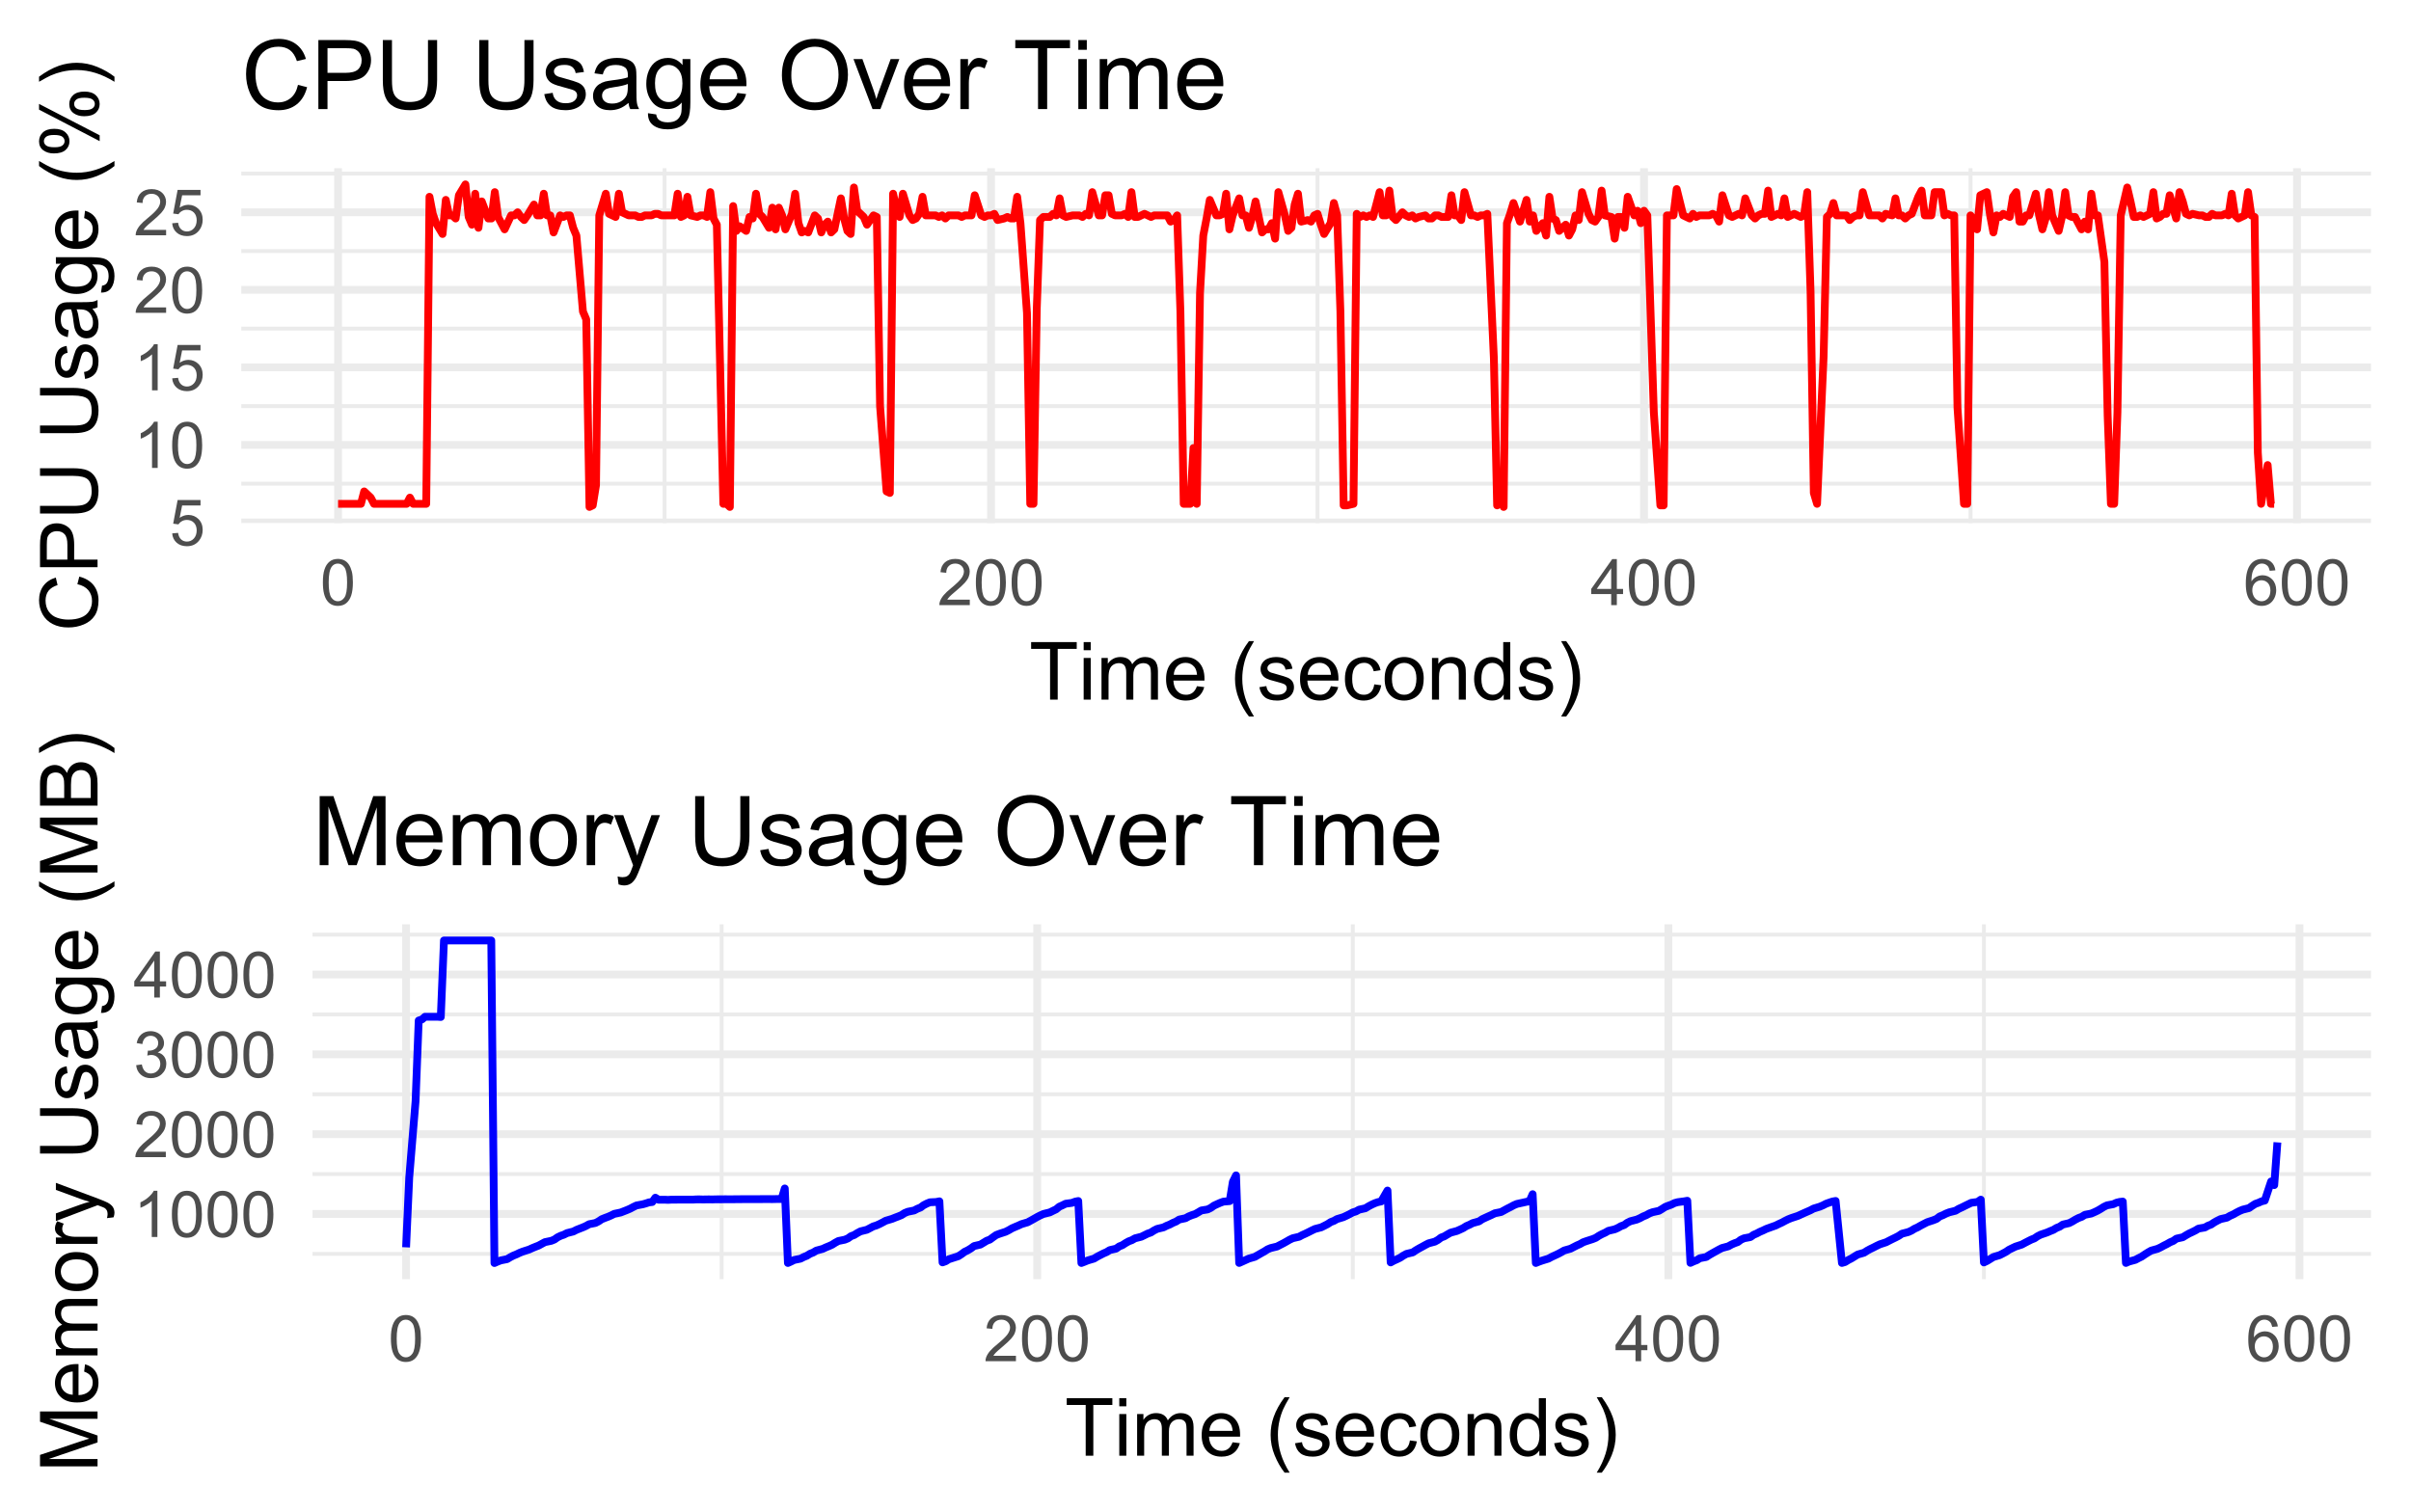 <?xml version="1.0" encoding="UTF-8"?>
<svg xmlns="http://www.w3.org/2000/svg" xmlns:xlink="http://www.w3.org/1999/xlink" width="330pt" height="207pt" viewBox="0 0 330 207" version="1.1">
<defs>
<g>
<symbol overflow="visible" id="glyph0-0">
<path style="stroke:none;" d="M 1.102 0 L 1.102 -5.5 L 5.5 -5.5 L 5.5 0 Z M 1.238 -0.137 L 5.363 -0.137 L 5.363 -5.363 L 1.238 -5.363 Z M 1.238 -0.137 "/>
</symbol>
<symbol overflow="visible" id="glyph0-1">
<path style="stroke:none;" d="M 0.367 -1.648 L 1.176 -1.719 C 1.234 -1.32 1.375 -1.023 1.594 -0.824 C 1.812 -0.625 2.078 -0.527 2.391 -0.527 C 2.762 -0.527 3.074 -0.668 3.336 -0.949 C 3.59 -1.23 3.719 -1.602 3.723 -2.066 C 3.719 -2.504 3.594 -2.852 3.348 -3.109 C 3.098 -3.363 2.773 -3.492 2.375 -3.492 C 2.125 -3.492 1.902 -3.434 1.703 -3.32 C 1.5 -3.207 1.344 -3.062 1.23 -2.883 L 0.504 -2.977 L 1.113 -6.215 L 4.246 -6.215 L 4.246 -5.473 L 1.73 -5.473 L 1.391 -3.781 C 1.766 -4.039 2.164 -4.172 2.582 -4.176 C 3.129 -4.172 3.594 -3.98 3.973 -3.605 C 4.352 -3.223 4.539 -2.734 4.543 -2.137 C 4.539 -1.562 4.375 -1.07 4.043 -0.656 C 3.637 -0.148 3.086 0.105 2.391 0.109 C 1.816 0.105 1.348 -0.051 0.984 -0.371 C 0.621 -0.691 0.414 -1.117 0.367 -1.648 Z M 0.367 -1.648 "/>
</symbol>
<symbol overflow="visible" id="glyph0-2">
<path style="stroke:none;" d="M 3.277 0 L 2.504 0 L 2.504 -4.93 C 2.316 -4.75 2.074 -4.574 1.773 -4.395 C 1.469 -4.215 1.195 -4.082 0.957 -3.996 L 0.957 -4.742 C 1.387 -4.941 1.766 -5.188 2.09 -5.48 C 2.414 -5.77 2.645 -6.051 2.781 -6.324 L 3.277 -6.324 Z M 3.277 0 "/>
</symbol>
<symbol overflow="visible" id="glyph0-3">
<path style="stroke:none;" d="M 0.367 -3.105 C 0.363 -3.848 0.438 -4.445 0.594 -4.902 C 0.742 -5.355 0.973 -5.707 1.277 -5.953 C 1.578 -6.199 1.957 -6.32 2.418 -6.324 C 2.754 -6.32 3.051 -6.254 3.309 -6.121 C 3.562 -5.984 3.773 -5.789 3.938 -5.531 C 4.102 -5.273 4.23 -4.961 4.328 -4.594 C 4.422 -4.227 4.469 -3.73 4.473 -3.105 C 4.469 -2.367 4.395 -1.77 4.242 -1.316 C 4.09 -0.859 3.863 -0.508 3.562 -0.262 C 3.258 -0.016 2.875 0.105 2.418 0.109 C 1.809 0.105 1.332 -0.109 0.988 -0.547 C 0.57 -1.066 0.363 -1.922 0.367 -3.105 Z M 1.16 -3.105 C 1.16 -2.07 1.281 -1.379 1.523 -1.039 C 1.766 -0.695 2.062 -0.527 2.418 -0.527 C 2.773 -0.527 3.074 -0.699 3.316 -1.043 C 3.559 -1.387 3.68 -2.074 3.68 -3.105 C 3.68 -4.145 3.559 -4.832 3.316 -5.172 C 3.074 -5.512 2.77 -5.684 2.41 -5.684 C 2.051 -5.684 1.77 -5.531 1.559 -5.234 C 1.293 -4.844 1.16 -4.137 1.16 -3.105 Z M 1.16 -3.105 "/>
</symbol>
<symbol overflow="visible" id="glyph0-4">
<path style="stroke:none;" d="M 4.43 -0.742 L 4.43 0 L 0.266 0 C 0.258 -0.188 0.289 -0.367 0.355 -0.539 C 0.461 -0.82 0.629 -1.098 0.863 -1.375 C 1.094 -1.648 1.434 -1.965 1.879 -2.328 C 2.562 -2.887 3.023 -3.332 3.266 -3.664 C 3.5 -3.988 3.621 -4.301 3.625 -4.594 C 3.621 -4.898 3.512 -5.156 3.297 -5.367 C 3.074 -5.578 2.789 -5.684 2.441 -5.684 C 2.066 -5.684 1.77 -5.57 1.547 -5.348 C 1.32 -5.125 1.207 -4.816 1.207 -4.422 L 0.414 -4.504 C 0.465 -5.094 0.668 -5.543 1.027 -5.855 C 1.379 -6.164 1.855 -6.32 2.457 -6.324 C 3.059 -6.32 3.539 -6.152 3.891 -5.82 C 4.242 -5.484 4.418 -5.07 4.422 -4.578 C 4.418 -4.32 4.367 -4.074 4.266 -3.832 C 4.164 -3.59 3.992 -3.332 3.754 -3.062 C 3.512 -2.793 3.113 -2.426 2.562 -1.957 C 2.094 -1.566 1.797 -1.301 1.664 -1.16 C 1.531 -1.02 1.422 -0.879 1.34 -0.742 Z M 4.43 -0.742 "/>
</symbol>
<symbol overflow="visible" id="glyph0-5">
<path style="stroke:none;" d="M 2.844 0 L 2.844 -1.508 L 0.113 -1.508 L 0.113 -2.219 L 2.988 -6.301 L 3.617 -6.301 L 3.617 -2.219 L 4.469 -2.219 L 4.469 -1.508 L 3.617 -1.508 L 3.617 0 Z M 2.844 -2.219 L 2.844 -5.059 L 0.871 -2.219 Z M 2.844 -2.219 "/>
</symbol>
<symbol overflow="visible" id="glyph0-6">
<path style="stroke:none;" d="M 4.379 -4.758 L 3.609 -4.695 C 3.539 -4.996 3.441 -5.219 3.316 -5.359 C 3.105 -5.574 2.848 -5.684 2.543 -5.688 C 2.297 -5.684 2.078 -5.617 1.895 -5.484 C 1.648 -5.305 1.457 -5.043 1.32 -4.703 C 1.176 -4.363 1.105 -3.879 1.102 -3.25 C 1.285 -3.531 1.512 -3.742 1.781 -3.879 C 2.051 -4.016 2.332 -4.082 2.629 -4.086 C 3.141 -4.082 3.578 -3.895 3.945 -3.516 C 4.305 -3.137 4.488 -2.645 4.492 -2.047 C 4.488 -1.648 4.402 -1.281 4.234 -0.941 C 4.062 -0.602 3.828 -0.34 3.531 -0.16 C 3.23 0.02 2.895 0.105 2.52 0.109 C 1.871 0.105 1.344 -0.129 0.941 -0.602 C 0.531 -1.074 0.328 -1.855 0.332 -2.949 C 0.328 -4.16 0.551 -5.047 1.004 -5.602 C 1.395 -6.082 1.926 -6.32 2.59 -6.324 C 3.086 -6.32 3.492 -6.184 3.809 -5.906 C 4.125 -5.629 4.312 -5.246 4.379 -4.758 Z M 1.219 -2.039 C 1.219 -1.773 1.273 -1.516 1.387 -1.273 C 1.5 -1.027 1.66 -0.844 1.863 -0.719 C 2.066 -0.59 2.277 -0.527 2.504 -0.527 C 2.828 -0.527 3.109 -0.656 3.348 -0.922 C 3.578 -1.184 3.695 -1.543 3.699 -2 C 3.695 -2.43 3.582 -2.773 3.352 -3.027 C 3.117 -3.273 2.824 -3.398 2.477 -3.402 C 2.121 -3.398 1.824 -3.273 1.582 -3.027 C 1.34 -2.773 1.219 -2.445 1.219 -2.039 Z M 1.219 -2.039 "/>
</symbol>
<symbol overflow="visible" id="glyph0-7">
<path style="stroke:none;" d="M 0.371 -1.664 L 1.145 -1.766 C 1.23 -1.324 1.383 -1.008 1.598 -0.816 C 1.809 -0.621 2.066 -0.527 2.375 -0.527 C 2.734 -0.527 3.043 -0.652 3.297 -0.906 C 3.547 -1.156 3.672 -1.469 3.676 -1.844 C 3.672 -2.195 3.555 -2.488 3.324 -2.719 C 3.09 -2.949 2.797 -3.062 2.441 -3.066 C 2.293 -3.062 2.109 -3.035 1.895 -2.98 L 1.98 -3.66 C 2.031 -3.652 2.07 -3.648 2.105 -3.652 C 2.434 -3.648 2.73 -3.734 2.996 -3.91 C 3.254 -4.078 3.387 -4.344 3.391 -4.703 C 3.387 -4.984 3.289 -5.219 3.102 -5.406 C 2.906 -5.59 2.66 -5.684 2.359 -5.688 C 2.055 -5.684 1.805 -5.59 1.605 -5.402 C 1.402 -5.215 1.273 -4.93 1.219 -4.555 L 0.445 -4.691 C 0.539 -5.207 0.754 -5.609 1.09 -5.895 C 1.426 -6.18 1.844 -6.32 2.344 -6.324 C 2.688 -6.32 3.004 -6.246 3.293 -6.102 C 3.582 -5.953 3.801 -5.754 3.953 -5.5 C 4.105 -5.242 4.184 -4.973 4.184 -4.688 C 4.184 -4.414 4.109 -4.164 3.965 -3.945 C 3.816 -3.719 3.602 -3.543 3.316 -3.41 C 3.688 -3.324 3.977 -3.145 4.184 -2.875 C 4.391 -2.602 4.492 -2.262 4.496 -1.859 C 4.492 -1.305 4.293 -0.84 3.895 -0.461 C 3.492 -0.078 2.984 0.109 2.371 0.113 C 1.816 0.109 1.355 -0.051 0.992 -0.379 C 0.625 -0.707 0.418 -1.137 0.371 -1.664 Z M 0.371 -1.664 "/>
</symbol>
<symbol overflow="visible" id="glyph1-0">
<path style="stroke:none;" d="M 1.375 0 L 1.375 -6.875 L 6.875 -6.875 L 6.875 0 Z M 1.547 -0.172 L 6.703 -0.172 L 6.703 -6.703 L 1.547 -6.703 Z M 1.547 -0.172 "/>
</symbol>
<symbol overflow="visible" id="glyph1-1">
<path style="stroke:none;" d="M 2.852 0 L 2.852 -6.945 L 0.258 -6.945 L 0.258 -7.875 L 6.5 -7.875 L 6.5 -6.945 L 3.895 -6.945 L 3.895 0 Z M 2.852 0 "/>
</symbol>
<symbol overflow="visible" id="glyph1-2">
<path style="stroke:none;" d="M 0.73 -6.762 L 0.73 -7.875 L 1.695 -7.875 L 1.695 -6.762 Z M 0.73 0 L 0.73 -5.703 L 1.695 -5.703 L 1.695 0 Z M 0.73 0 "/>
</symbol>
<symbol overflow="visible" id="glyph1-3">
<path style="stroke:none;" d="M 0.727 0 L 0.727 -5.703 L 1.59 -5.703 L 1.59 -4.902 C 1.766 -5.18 2.004 -5.406 2.305 -5.578 C 2.598 -5.746 2.938 -5.828 3.32 -5.832 C 3.738 -5.828 4.086 -5.742 4.359 -5.566 C 4.629 -5.391 4.816 -5.145 4.93 -4.836 C 5.379 -5.496 5.969 -5.828 6.691 -5.832 C 7.254 -5.828 7.688 -5.672 7.996 -5.363 C 8.297 -5.047 8.449 -4.566 8.453 -3.914 L 8.453 0 L 7.492 0 L 7.492 -3.594 C 7.488 -3.977 7.457 -4.254 7.398 -4.426 C 7.332 -4.594 7.219 -4.734 7.059 -4.84 C 6.891 -4.941 6.695 -4.992 6.477 -4.996 C 6.07 -4.992 5.738 -4.859 5.477 -4.594 C 5.211 -4.328 5.078 -3.898 5.082 -3.312 L 5.082 0 L 4.113 0 L 4.113 -3.707 C 4.113 -4.133 4.031 -4.453 3.875 -4.672 C 3.715 -4.883 3.461 -4.992 3.105 -4.996 C 2.832 -4.992 2.578 -4.922 2.348 -4.781 C 2.117 -4.637 1.949 -4.426 1.848 -4.152 C 1.738 -3.875 1.688 -3.477 1.691 -2.961 L 1.691 0 Z M 0.727 0 "/>
</symbol>
<symbol overflow="visible" id="glyph1-4">
<path style="stroke:none;" d="M 4.629 -1.836 L 5.629 -1.715 C 5.469 -1.125 5.176 -0.672 4.75 -0.352 C 4.324 -0.031 3.781 0.129 3.121 0.129 C 2.281 0.129 1.617 -0.125 1.133 -0.641 C 0.641 -1.152 0.398 -1.875 0.402 -2.805 C 0.398 -3.762 0.645 -4.504 1.145 -5.035 C 1.637 -5.562 2.277 -5.828 3.066 -5.832 C 3.824 -5.828 4.449 -5.57 4.934 -5.051 C 5.418 -4.531 5.66 -3.801 5.66 -2.863 C 5.66 -2.805 5.656 -2.719 5.656 -2.605 L 1.402 -2.605 C 1.434 -1.977 1.613 -1.496 1.934 -1.164 C 2.25 -0.828 2.645 -0.66 3.125 -0.664 C 3.477 -0.66 3.781 -0.754 4.031 -0.945 C 4.281 -1.129 4.48 -1.426 4.629 -1.836 Z M 1.457 -3.398 L 4.641 -3.398 C 4.598 -3.879 4.473 -4.238 4.273 -4.48 C 3.961 -4.852 3.562 -5.039 3.078 -5.039 C 2.629 -5.039 2.258 -4.891 1.957 -4.594 C 1.652 -4.297 1.484 -3.898 1.457 -3.398 Z M 1.457 -3.398 "/>
</symbol>
<symbol overflow="visible" id="glyph1-5">
<path style="stroke:none;" d=""/>
</symbol>
<symbol overflow="visible" id="glyph1-6">
<path style="stroke:none;" d="M 2.574 2.316 C 2.035 1.637 1.586 0.852 1.219 -0.047 C 0.848 -0.949 0.66 -1.883 0.664 -2.852 C 0.66 -3.699 0.801 -4.516 1.078 -5.301 C 1.398 -6.203 1.895 -7.105 2.574 -8.008 L 3.266 -8.008 C 2.828 -7.262 2.543 -6.73 2.406 -6.414 C 2.184 -5.918 2.012 -5.402 1.891 -4.867 C 1.734 -4.195 1.656 -3.523 1.66 -2.848 C 1.656 -1.121 2.191 0.598 3.266 2.316 Z M 2.574 2.316 "/>
</symbol>
<symbol overflow="visible" id="glyph1-7">
<path style="stroke:none;" d="M 0.34 -1.703 L 1.293 -1.852 C 1.344 -1.469 1.492 -1.172 1.742 -0.969 C 1.984 -0.762 2.328 -0.66 2.773 -0.664 C 3.211 -0.66 3.539 -0.75 3.758 -0.934 C 3.969 -1.113 4.078 -1.328 4.082 -1.574 C 4.078 -1.789 3.984 -1.961 3.797 -2.09 C 3.664 -2.172 3.332 -2.281 2.809 -2.418 C 2.098 -2.594 1.605 -2.75 1.332 -2.883 C 1.055 -3.012 0.848 -3.191 0.711 -3.422 C 0.566 -3.652 0.496 -3.906 0.5 -4.188 C 0.496 -4.441 0.555 -4.676 0.672 -4.895 C 0.785 -5.105 0.945 -5.289 1.148 -5.438 C 1.297 -5.547 1.5 -5.637 1.762 -5.715 C 2.02 -5.789 2.301 -5.828 2.602 -5.832 C 3.047 -5.828 3.438 -5.766 3.777 -5.637 C 4.113 -5.508 4.363 -5.332 4.527 -5.113 C 4.688 -4.891 4.797 -4.598 4.859 -4.234 L 3.914 -4.102 C 3.871 -4.395 3.746 -4.621 3.543 -4.789 C 3.336 -4.953 3.043 -5.039 2.668 -5.039 C 2.223 -5.039 1.906 -4.965 1.719 -4.816 C 1.523 -4.668 1.43 -4.496 1.434 -4.301 C 1.43 -4.176 1.469 -4.062 1.551 -3.965 C 1.629 -3.859 1.754 -3.773 1.922 -3.707 C 2.016 -3.668 2.301 -3.586 2.777 -3.461 C 3.461 -3.273 3.938 -3.121 4.207 -3.008 C 4.477 -2.891 4.688 -2.723 4.844 -2.504 C 4.996 -2.277 5.074 -2.004 5.074 -1.676 C 5.074 -1.352 4.98 -1.047 4.793 -0.766 C 4.605 -0.48 4.332 -0.262 3.98 -0.105 C 3.621 0.051 3.223 0.129 2.777 0.129 C 2.035 0.129 1.469 -0.023 1.082 -0.332 C 0.691 -0.641 0.445 -1.098 0.34 -1.703 Z M 0.34 -1.703 "/>
</symbol>
<symbol overflow="visible" id="glyph1-8">
<path style="stroke:none;" d="M 4.445 -2.09 L 5.398 -1.965 C 5.289 -1.309 5.023 -0.797 4.598 -0.426 C 4.168 -0.055 3.645 0.129 3.023 0.129 C 2.242 0.129 1.613 -0.125 1.141 -0.637 C 0.664 -1.145 0.426 -1.875 0.43 -2.832 C 0.426 -3.441 0.527 -3.98 0.734 -4.445 C 0.938 -4.906 1.25 -5.254 1.668 -5.484 C 2.082 -5.715 2.535 -5.828 3.031 -5.832 C 3.645 -5.828 4.152 -5.672 4.547 -5.363 C 4.941 -5.047 5.191 -4.602 5.305 -4.027 L 4.367 -3.883 C 4.273 -4.262 4.117 -4.551 3.891 -4.746 C 3.664 -4.941 3.387 -5.039 3.066 -5.039 C 2.574 -5.039 2.18 -4.863 1.879 -4.516 C 1.57 -4.164 1.418 -3.613 1.422 -2.859 C 1.418 -2.09 1.566 -1.531 1.863 -1.184 C 2.156 -0.836 2.539 -0.66 3.012 -0.664 C 3.391 -0.66 3.707 -0.777 3.961 -1.012 C 4.215 -1.242 4.375 -1.602 4.445 -2.09 Z M 4.445 -2.09 "/>
</symbol>
<symbol overflow="visible" id="glyph1-9">
<path style="stroke:none;" d="M 0.367 -2.852 C 0.363 -3.906 0.656 -4.688 1.246 -5.199 C 1.734 -5.617 2.332 -5.828 3.039 -5.832 C 3.82 -5.828 4.461 -5.574 4.961 -5.062 C 5.457 -4.547 5.707 -3.836 5.711 -2.934 C 5.707 -2.195 5.598 -1.617 5.379 -1.199 C 5.156 -0.777 4.832 -0.449 4.414 -0.219 C 3.992 0.016 3.535 0.129 3.039 0.129 C 2.238 0.129 1.594 -0.125 1.105 -0.637 C 0.609 -1.148 0.363 -1.887 0.367 -2.852 Z M 1.359 -2.852 C 1.359 -2.121 1.516 -1.574 1.836 -1.211 C 2.152 -0.844 2.555 -0.66 3.039 -0.664 C 3.516 -0.66 3.914 -0.844 4.234 -1.211 C 4.551 -1.574 4.711 -2.133 4.715 -2.883 C 4.711 -3.586 4.551 -4.117 4.234 -4.484 C 3.91 -4.844 3.512 -5.027 3.039 -5.031 C 2.555 -5.027 2.152 -4.848 1.836 -4.488 C 1.516 -4.129 1.359 -3.582 1.359 -2.852 Z M 1.359 -2.852 "/>
</symbol>
<symbol overflow="visible" id="glyph1-10">
<path style="stroke:none;" d="M 0.727 0 L 0.727 -5.703 L 1.594 -5.703 L 1.594 -4.895 C 2.012 -5.516 2.617 -5.828 3.41 -5.832 C 3.754 -5.828 4.066 -5.766 4.355 -5.645 C 4.641 -5.52 4.859 -5.359 5.004 -5.16 C 5.145 -4.957 5.242 -4.719 5.305 -4.445 C 5.336 -4.266 5.355 -3.953 5.359 -3.508 L 5.359 0 L 4.395 0 L 4.395 -3.469 C 4.395 -3.863 4.355 -4.156 4.281 -4.352 C 4.203 -4.543 4.07 -4.699 3.879 -4.82 C 3.688 -4.934 3.461 -4.992 3.207 -4.996 C 2.793 -4.992 2.438 -4.859 2.141 -4.602 C 1.836 -4.336 1.688 -3.844 1.691 -3.117 L 1.691 0 Z M 0.727 0 "/>
</symbol>
<symbol overflow="visible" id="glyph1-11">
<path style="stroke:none;" d="M 4.426 0 L 4.426 -0.719 C 4.059 -0.152 3.527 0.129 2.832 0.129 C 2.371 0.129 1.953 0.004 1.574 -0.246 C 1.191 -0.496 0.895 -0.844 0.688 -1.297 C 0.477 -1.742 0.375 -2.262 0.375 -2.848 C 0.375 -3.414 0.469 -3.93 0.66 -4.395 C 0.848 -4.859 1.133 -5.215 1.516 -5.461 C 1.895 -5.707 2.32 -5.828 2.789 -5.832 C 3.133 -5.828 3.438 -5.758 3.707 -5.613 C 3.973 -5.469 4.191 -5.277 4.359 -5.047 L 4.359 -7.875 L 5.324 -7.875 L 5.324 0 Z M 1.371 -2.848 C 1.371 -2.113 1.523 -1.566 1.832 -1.207 C 2.137 -0.844 2.5 -0.66 2.922 -0.664 C 3.34 -0.66 3.699 -0.836 3.996 -1.184 C 4.293 -1.527 4.441 -2.055 4.441 -2.766 C 4.441 -3.547 4.289 -4.117 3.988 -4.484 C 3.688 -4.844 3.316 -5.027 2.879 -5.031 C 2.445 -5.027 2.086 -4.852 1.801 -4.504 C 1.512 -4.152 1.371 -3.602 1.371 -2.848 Z M 1.371 -2.848 "/>
</symbol>
<symbol overflow="visible" id="glyph1-12">
<path style="stroke:none;" d="M 1.359 2.316 L 0.664 2.316 C 1.734 0.598 2.273 -1.121 2.273 -2.848 C 2.273 -3.52 2.195 -4.188 2.039 -4.852 C 1.918 -5.387 1.746 -5.902 1.531 -6.398 C 1.387 -6.719 1.098 -7.254 0.664 -8.008 L 1.359 -8.008 C 2.031 -7.105 2.527 -6.203 2.852 -5.301 C 3.125 -4.516 3.262 -3.699 3.266 -2.852 C 3.262 -1.883 3.078 -0.949 2.707 -0.047 C 2.336 0.852 1.887 1.637 1.359 2.316 Z M 1.359 2.316 "/>
</symbol>
<symbol overflow="visible" id="glyph2-0">
<path style="stroke:none;" d="M 0 -1.375 L -6.875 -1.375 L -6.875 -6.875 L 0 -6.875 Z M -0.172 -1.547 L -0.172 -6.703 L -6.703 -6.703 L -6.703 -1.547 Z M -0.172 -1.547 "/>
</symbol>
<symbol overflow="visible" id="glyph2-1">
<path style="stroke:none;" d="M -2.762 -6.469 L -2.496 -7.508 C -1.641 -7.285 -0.988 -6.895 -0.539 -6.328 C -0.094 -5.758 0.129 -5.062 0.133 -4.25 C 0.129 -3.398 -0.039 -2.707 -0.383 -2.176 C -0.727 -1.641 -1.227 -1.238 -1.883 -0.961 C -2.535 -0.684 -3.242 -0.543 -3.996 -0.547 C -4.816 -0.543 -5.531 -0.699 -6.141 -1.016 C -6.75 -1.328 -7.211 -1.777 -7.531 -2.355 C -7.844 -2.934 -8.004 -3.57 -8.008 -4.266 C -8.004 -5.051 -7.805 -5.711 -7.406 -6.25 C -7.004 -6.785 -6.438 -7.16 -5.715 -7.375 L -5.473 -6.348 C -6.043 -6.16 -6.457 -5.895 -6.723 -5.551 C -6.98 -5.199 -7.113 -4.766 -7.117 -4.242 C -7.113 -3.637 -6.969 -3.129 -6.68 -2.727 C -6.391 -2.316 -6 -2.031 -5.512 -1.867 C -5.023 -1.699 -4.52 -1.617 -4 -1.621 C -3.328 -1.617 -2.742 -1.715 -2.246 -1.914 C -1.746 -2.105 -1.375 -2.41 -1.129 -2.824 C -0.879 -3.234 -0.754 -3.68 -0.758 -4.164 C -0.754 -4.746 -0.922 -5.238 -1.262 -5.645 C -1.594 -6.043 -2.094 -6.32 -2.762 -6.469 Z M -2.762 -6.469 "/>
</symbol>
<symbol overflow="visible" id="glyph2-2">
<path style="stroke:none;" d="M 0 -0.848 L -7.875 -0.848 L -7.875 -3.82 C -7.875 -4.34 -7.848 -4.738 -7.797 -5.016 C -7.73 -5.402 -7.609 -5.727 -7.43 -5.988 C -7.25 -6.25 -6.996 -6.461 -6.672 -6.621 C -6.344 -6.777 -5.984 -6.855 -5.598 -6.859 C -4.926 -6.855 -4.359 -6.641 -3.895 -6.219 C -3.43 -5.789 -3.199 -5.02 -3.199 -3.91 L -3.203 -1.891 L 0 -1.891 Z M -4.129 -1.891 L -4.129 -3.926 C -4.125 -4.598 -4.25 -5.074 -4.504 -5.359 C -4.754 -5.641 -5.105 -5.781 -5.562 -5.785 C -5.891 -5.781 -6.176 -5.699 -6.41 -5.535 C -6.645 -5.367 -6.797 -5.148 -6.875 -4.875 C -6.918 -4.699 -6.941 -4.375 -6.945 -3.906 L -6.945 -1.891 Z M -4.129 -1.891 "/>
</symbol>
<symbol overflow="visible" id="glyph2-3">
<path style="stroke:none;" d="M -7.875 -6.016 L -7.875 -7.059 L -3.324 -7.059 C -2.527 -7.055 -1.898 -6.965 -1.438 -6.789 C -0.969 -6.605 -0.594 -6.281 -0.305 -5.816 C -0.016 -5.348 0.129 -4.734 0.133 -3.98 C 0.129 -3.238 0.004 -2.637 -0.246 -2.168 C -0.5 -1.699 -0.867 -1.363 -1.352 -1.164 C -1.832 -0.961 -2.488 -0.859 -3.324 -0.863 L -7.875 -0.863 L -7.875 -1.906 L -3.328 -1.906 C -2.645 -1.902 -2.141 -1.969 -1.816 -2.098 C -1.492 -2.223 -1.242 -2.441 -1.066 -2.754 C -0.891 -3.062 -0.801 -3.441 -0.805 -3.891 C -0.801 -4.656 -0.977 -5.199 -1.324 -5.527 C -1.672 -5.848 -2.34 -6.012 -3.328 -6.016 Z M -7.875 -6.016 "/>
</symbol>
<symbol overflow="visible" id="glyph2-4">
<path style="stroke:none;" d=""/>
</symbol>
<symbol overflow="visible" id="glyph2-5">
<path style="stroke:none;" d="M -1.703 -0.34 L -1.852 -1.293 C -1.469 -1.344 -1.172 -1.492 -0.969 -1.742 C -0.762 -1.984 -0.66 -2.328 -0.664 -2.773 C -0.66 -3.211 -0.75 -3.539 -0.934 -3.758 C -1.113 -3.969 -1.328 -4.078 -1.574 -4.082 C -1.789 -4.078 -1.961 -3.984 -2.09 -3.797 C -2.172 -3.664 -2.281 -3.332 -2.418 -2.809 C -2.594 -2.098 -2.75 -1.609 -2.883 -1.336 C -3.012 -1.062 -3.191 -0.852 -3.422 -0.711 C -3.652 -0.566 -3.906 -0.496 -4.188 -0.5 C -4.441 -0.496 -4.676 -0.555 -4.895 -0.672 C -5.105 -0.785 -5.289 -0.945 -5.438 -1.148 C -5.547 -1.297 -5.637 -1.5 -5.715 -1.762 C -5.789 -2.02 -5.828 -2.301 -5.832 -2.602 C -5.828 -3.047 -5.766 -3.438 -5.637 -3.777 C -5.508 -4.113 -5.332 -4.363 -5.113 -4.527 C -4.891 -4.688 -4.598 -4.797 -4.234 -4.859 L -4.102 -3.914 C -4.395 -3.871 -4.621 -3.746 -4.789 -3.543 C -4.953 -3.336 -5.039 -3.043 -5.039 -2.668 C -5.039 -2.223 -4.965 -1.906 -4.816 -1.719 C -4.668 -1.523 -4.496 -1.43 -4.301 -1.434 C -4.176 -1.43 -4.062 -1.469 -3.965 -1.551 C -3.859 -1.629 -3.773 -1.754 -3.707 -1.922 C -3.668 -2.016 -3.586 -2.301 -3.461 -2.777 C -3.273 -3.461 -3.121 -3.938 -3.008 -4.207 C -2.891 -4.477 -2.723 -4.688 -2.5 -4.844 C -2.277 -4.996 -2.004 -5.074 -1.676 -5.074 C -1.352 -5.074 -1.047 -4.98 -0.766 -4.793 C -0.48 -4.605 -0.262 -4.332 -0.105 -3.98 C 0.051 -3.621 0.129 -3.223 0.129 -2.777 C 0.129 -2.035 -0.023 -1.469 -0.332 -1.082 C -0.641 -0.691 -1.098 -0.445 -1.703 -0.34 Z M -1.703 -0.34 "/>
</symbol>
<symbol overflow="visible" id="glyph2-6">
<path style="stroke:none;" d="M -0.703 -4.445 C -0.398 -4.086 -0.184 -3.742 -0.059 -3.414 C 0.066 -3.082 0.129 -2.727 0.129 -2.348 C 0.129 -1.719 -0.023 -1.238 -0.328 -0.902 C -0.633 -0.566 -1.023 -0.398 -1.504 -0.398 C -1.781 -0.398 -2.035 -0.461 -2.27 -0.586 C -2.496 -0.711 -2.684 -0.875 -2.824 -1.086 C -2.965 -1.289 -3.07 -1.523 -3.141 -1.785 C -3.191 -1.969 -3.238 -2.254 -3.289 -2.641 C -3.375 -3.418 -3.488 -3.992 -3.621 -4.367 C -3.754 -4.367 -3.836 -4.371 -3.871 -4.371 C -4.266 -4.371 -4.543 -4.277 -4.703 -4.098 C -4.918 -3.848 -5.027 -3.48 -5.031 -2.996 C -5.027 -2.539 -4.949 -2.203 -4.793 -1.988 C -4.633 -1.77 -4.352 -1.609 -3.949 -1.508 L -4.078 -0.562 C -4.48 -0.648 -4.805 -0.789 -5.055 -0.988 C -5.301 -1.184 -5.492 -1.469 -5.629 -1.844 C -5.762 -2.215 -5.828 -2.645 -5.832 -3.137 C -5.828 -3.621 -5.773 -4.02 -5.66 -4.324 C -5.543 -4.629 -5.398 -4.852 -5.227 -4.996 C -5.055 -5.137 -4.836 -5.238 -4.57 -5.297 C -4.406 -5.328 -4.109 -5.344 -3.68 -5.344 L -2.391 -5.344 C -1.492 -5.344 -0.922 -5.363 -0.684 -5.406 C -0.445 -5.445 -0.219 -5.527 0 -5.648 L 0 -4.641 C -0.199 -4.539 -0.434 -4.473 -0.703 -4.445 Z M -2.863 -4.367 C -2.719 -4.012 -2.598 -3.488 -2.496 -2.789 C -2.438 -2.391 -2.371 -2.109 -2.301 -1.945 C -2.227 -1.781 -2.121 -1.652 -1.988 -1.562 C -1.848 -1.473 -1.695 -1.43 -1.531 -1.43 C -1.27 -1.43 -1.055 -1.527 -0.887 -1.723 C -0.711 -1.918 -0.625 -2.203 -0.629 -2.578 C -0.625 -2.949 -0.707 -3.277 -0.871 -3.57 C -1.031 -3.859 -1.254 -4.074 -1.543 -4.211 C -1.754 -4.312 -2.078 -4.363 -2.508 -4.367 Z M -2.863 -4.367 "/>
</symbol>
<symbol overflow="visible" id="glyph2-7">
<path style="stroke:none;" d="M 0.473 -0.547 L 0.613 -1.488 C 0.898 -1.527 1.109 -1.637 1.246 -1.816 C 1.422 -2.055 1.512 -2.379 1.516 -2.797 C 1.512 -3.242 1.422 -3.59 1.246 -3.832 C 1.062 -4.074 0.812 -4.238 0.496 -4.328 C 0.297 -4.379 -0.113 -4.402 -0.746 -4.398 C -0.246 -3.973 0 -3.445 0 -2.82 C 0 -2.031 -0.281 -1.426 -0.848 -1 C -1.41 -0.566 -2.09 -0.352 -2.883 -0.355 C -3.426 -0.352 -3.926 -0.449 -4.391 -0.648 C -4.848 -0.844 -5.203 -1.129 -5.457 -1.504 C -5.703 -1.875 -5.828 -2.316 -5.832 -2.824 C -5.828 -3.496 -5.559 -4.051 -5.016 -4.492 L -5.703 -4.492 L -5.703 -5.383 L -0.773 -5.383 C 0.113 -5.379 0.742 -5.289 1.113 -5.109 C 1.484 -4.93 1.777 -4.641 1.992 -4.25 C 2.207 -3.855 2.312 -3.375 2.316 -2.805 C 2.312 -2.121 2.16 -1.57 1.855 -1.152 C 1.547 -0.734 1.086 -0.531 0.473 -0.547 Z M -2.953 -1.348 C -2.203 -1.348 -1.656 -1.496 -1.316 -1.793 C -0.969 -2.09 -0.797 -2.461 -0.801 -2.91 C -0.797 -3.352 -0.969 -3.723 -1.312 -4.027 C -1.652 -4.324 -2.188 -4.477 -2.922 -4.48 C -3.617 -4.477 -4.145 -4.32 -4.5 -4.016 C -4.852 -3.703 -5.027 -3.332 -5.031 -2.895 C -5.027 -2.465 -4.852 -2.098 -4.508 -1.797 C -4.156 -1.496 -3.641 -1.348 -2.953 -1.348 Z M -2.953 -1.348 "/>
</symbol>
<symbol overflow="visible" id="glyph2-8">
<path style="stroke:none;" d="M -1.836 -4.629 L -1.715 -5.629 C -1.125 -5.469 -0.672 -5.176 -0.352 -4.75 C -0.031 -4.324 0.129 -3.781 0.129 -3.121 C 0.129 -2.281 -0.125 -1.617 -0.641 -1.133 C -1.152 -0.641 -1.875 -0.398 -2.805 -0.402 C -3.762 -0.398 -4.504 -0.645 -5.035 -1.145 C -5.562 -1.637 -5.828 -2.277 -5.832 -3.066 C -5.828 -3.824 -5.57 -4.449 -5.051 -4.934 C -4.531 -5.418 -3.801 -5.66 -2.863 -5.66 C -2.805 -5.66 -2.719 -5.656 -2.605 -5.656 L -2.605 -1.402 C -1.977 -1.434 -1.496 -1.613 -1.164 -1.934 C -0.828 -2.25 -0.66 -2.645 -0.664 -3.125 C -0.66 -3.477 -0.754 -3.781 -0.941 -4.031 C -1.125 -4.281 -1.422 -4.48 -1.836 -4.629 Z M -3.398 -1.457 L -3.398 -4.641 C -3.879 -4.598 -4.238 -4.473 -4.48 -4.273 C -4.852 -3.961 -5.039 -3.562 -5.039 -3.078 C -5.039 -2.629 -4.891 -2.258 -4.594 -1.957 C -4.297 -1.652 -3.898 -1.484 -3.398 -1.457 Z M -3.398 -1.457 "/>
</symbol>
<symbol overflow="visible" id="glyph2-9">
<path style="stroke:none;" d="M 2.316 -2.574 C 1.637 -2.035 0.852 -1.586 -0.047 -1.219 C -0.949 -0.852 -1.883 -0.668 -2.852 -0.668 C -3.699 -0.668 -4.516 -0.805 -5.301 -1.078 C -6.203 -1.398 -7.105 -1.895 -8.008 -2.574 L -8.008 -3.266 C -7.262 -2.828 -6.73 -2.543 -6.414 -2.406 C -5.918 -2.184 -5.402 -2.012 -4.867 -1.891 C -4.195 -1.734 -3.523 -1.656 -2.848 -1.66 C -1.121 -1.656 0.598 -2.191 2.316 -3.266 Z M 2.316 -2.574 "/>
</symbol>
<symbol overflow="visible" id="glyph2-10">
<path style="stroke:none;" d="M -5.984 -0.641 C -6.543 -0.637 -7.023 -0.777 -7.418 -1.062 C -7.809 -1.344 -8.004 -1.754 -8.008 -2.293 C -8.004 -2.785 -7.828 -3.195 -7.477 -3.52 C -7.125 -3.844 -6.605 -4.008 -5.926 -4.008 C -5.254 -4.008 -4.742 -3.844 -4.383 -3.516 C -4.023 -3.188 -3.844 -2.781 -3.844 -2.305 C -3.844 -1.824 -4.02 -1.43 -4.375 -1.113 C -4.73 -0.797 -5.266 -0.637 -5.984 -0.641 Z M -7.344 -2.32 C -7.34 -2.078 -7.238 -1.879 -7.031 -1.723 C -6.82 -1.562 -6.438 -1.48 -5.887 -1.484 C -5.379 -1.48 -5.023 -1.562 -4.82 -1.723 C -4.613 -1.883 -4.512 -2.082 -4.512 -2.32 C -4.512 -2.562 -4.613 -2.762 -4.82 -2.926 C -5.027 -3.082 -5.406 -3.164 -5.961 -3.164 C -6.469 -3.164 -6.828 -3.082 -7.035 -2.922 C -7.238 -2.758 -7.34 -2.559 -7.344 -2.32 Z M 0.289 -2.324 L -8.008 -6.633 L -8.008 -7.418 L 0.289 -3.125 Z M -1.848 -5.73 C -2.41 -5.73 -2.891 -5.871 -3.281 -6.152 C -3.672 -6.434 -3.867 -6.844 -3.871 -7.391 C -3.867 -7.883 -3.691 -8.293 -3.34 -8.617 C -2.988 -8.941 -2.469 -9.105 -1.789 -9.105 C -1.117 -9.105 -0.605 -8.941 -0.25 -8.613 C 0.109 -8.285 0.285 -7.879 0.289 -7.395 C 0.285 -6.918 0.113 -6.52 -0.242 -6.203 C -0.594 -5.887 -1.129 -5.73 -1.848 -5.73 Z M -3.207 -7.418 C -3.203 -7.172 -3.102 -6.969 -2.895 -6.812 C -2.684 -6.652 -2.301 -6.574 -1.75 -6.574 C -1.246 -6.574 -0.891 -6.652 -0.688 -6.816 C -0.477 -6.973 -0.375 -7.172 -0.375 -7.414 C -0.375 -7.656 -0.477 -7.859 -0.688 -8.02 C -0.891 -8.18 -1.27 -8.262 -1.824 -8.262 C -2.332 -8.262 -2.691 -8.18 -2.898 -8.02 C -3.102 -7.855 -3.203 -7.656 -3.207 -7.418 Z M -3.207 -7.418 "/>
</symbol>
<symbol overflow="visible" id="glyph2-11">
<path style="stroke:none;" d="M 2.316 -1.359 L 2.316 -0.664 C 0.598 -1.734 -1.121 -2.273 -2.848 -2.273 C -3.52 -2.273 -4.188 -2.195 -4.852 -2.043 C -5.387 -1.918 -5.902 -1.746 -6.398 -1.531 C -6.719 -1.387 -7.254 -1.102 -8.008 -0.668 L -8.008 -1.359 C -7.105 -2.031 -6.203 -2.527 -5.301 -2.852 C -4.516 -3.125 -3.699 -3.262 -2.852 -3.266 C -1.883 -3.262 -0.949 -3.078 -0.047 -2.707 C 0.852 -2.336 1.637 -1.887 2.316 -1.359 Z M 2.316 -1.359 "/>
</symbol>
<symbol overflow="visible" id="glyph2-12">
<path style="stroke:none;" d="M 0 -0.816 L -7.875 -0.816 L -7.875 -2.387 L -2.297 -4.25 C -1.777 -4.418 -1.387 -4.543 -1.133 -4.625 C -1.414 -4.711 -1.836 -4.852 -2.395 -5.043 L -7.875 -6.93 L -7.875 -8.332 L 0 -8.332 L 0 -7.328 L -6.59 -7.328 L 0 -5.039 L 0 -4.098 L -6.703 -1.82 L 0 -1.82 Z M 0 -0.816 "/>
</symbol>
<symbol overflow="visible" id="glyph2-13">
<path style="stroke:none;" d="M 0 -0.727 L -5.703 -0.727 L -5.703 -1.59 L -4.902 -1.59 C -5.18 -1.766 -5.406 -2.004 -5.578 -2.305 C -5.746 -2.598 -5.828 -2.938 -5.832 -3.32 C -5.828 -3.738 -5.742 -4.086 -5.566 -4.359 C -5.391 -4.629 -5.145 -4.816 -4.836 -4.93 C -5.496 -5.379 -5.828 -5.969 -5.832 -6.691 C -5.828 -7.254 -5.672 -7.688 -5.363 -7.996 C -5.047 -8.297 -4.566 -8.449 -3.914 -8.453 L 0 -8.453 L 0 -7.492 L -3.594 -7.492 C -3.977 -7.488 -4.254 -7.457 -4.426 -7.398 C -4.594 -7.332 -4.734 -7.219 -4.84 -7.059 C -4.941 -6.891 -4.992 -6.695 -4.996 -6.477 C -4.992 -6.07 -4.859 -5.738 -4.594 -5.477 C -4.328 -5.211 -3.898 -5.078 -3.312 -5.082 L 0 -5.082 L 0 -4.113 L -3.707 -4.113 C -4.133 -4.113 -4.453 -4.031 -4.672 -3.875 C -4.883 -3.715 -4.992 -3.461 -4.996 -3.105 C -4.992 -2.832 -4.922 -2.578 -4.781 -2.348 C -4.637 -2.117 -4.426 -1.949 -4.152 -1.848 C -3.875 -1.738 -3.477 -1.688 -2.961 -1.691 L 0 -1.691 Z M 0 -0.727 "/>
</symbol>
<symbol overflow="visible" id="glyph2-14">
<path style="stroke:none;" d="M -2.852 -0.367 C -3.906 -0.363 -4.688 -0.656 -5.199 -1.246 C -5.617 -1.734 -5.828 -2.332 -5.832 -3.039 C -5.828 -3.82 -5.574 -4.461 -5.062 -4.961 C -4.547 -5.457 -3.836 -5.707 -2.934 -5.711 C -2.195 -5.707 -1.617 -5.598 -1.199 -5.379 C -0.777 -5.156 -0.449 -4.832 -0.219 -4.414 C 0.016 -3.992 0.129 -3.535 0.129 -3.039 C 0.129 -2.238 -0.125 -1.594 -0.637 -1.105 C -1.148 -0.609 -1.887 -0.363 -2.852 -0.367 Z M -2.852 -1.359 C -2.121 -1.359 -1.574 -1.516 -1.211 -1.836 C -0.844 -2.152 -0.66 -2.555 -0.664 -3.039 C -0.66 -3.516 -0.844 -3.914 -1.211 -4.234 C -1.574 -4.551 -2.133 -4.711 -2.883 -4.715 C -3.586 -4.711 -4.117 -4.551 -4.484 -4.234 C -4.844 -3.91 -5.027 -3.512 -5.031 -3.039 C -5.027 -2.555 -4.848 -2.152 -4.488 -1.836 C -4.129 -1.516 -3.582 -1.359 -2.852 -1.359 Z M -2.852 -1.359 "/>
</symbol>
<symbol overflow="visible" id="glyph2-15">
<path style="stroke:none;" d="M 0 -0.715 L -5.703 -0.715 L -5.703 -1.586 L -4.84 -1.586 C -5.242 -1.805 -5.508 -2.008 -5.637 -2.199 C -5.766 -2.383 -5.828 -2.59 -5.832 -2.82 C -5.828 -3.141 -5.727 -3.473 -5.523 -3.812 L -4.625 -3.48 C -4.762 -3.242 -4.832 -3.004 -4.836 -2.773 C -4.832 -2.555 -4.77 -2.363 -4.645 -2.199 C -4.516 -2.027 -4.34 -1.91 -4.113 -1.844 C -3.77 -1.73 -3.391 -1.676 -2.984 -1.68 L 0 -1.68 Z M 0 -0.715 "/>
</symbol>
<symbol overflow="visible" id="glyph2-16">
<path style="stroke:none;" d="M 2.195 -0.684 L 1.289 -0.574 C 1.344 -0.785 1.371 -0.969 1.375 -1.129 C 1.371 -1.34 1.336 -1.512 1.266 -1.641 C 1.195 -1.77 1.094 -1.875 0.969 -1.961 C 0.867 -2.02 0.629 -2.117 0.246 -2.258 C 0.191 -2.27 0.113 -2.301 0.012 -2.344 L -5.703 -0.176 L -5.703 -1.219 L -2.402 -2.406 C -1.98 -2.559 -1.539 -2.695 -1.078 -2.82 C -1.523 -2.926 -1.957 -3.059 -2.379 -3.219 L -5.703 -4.438 L -5.703 -5.402 L 0.098 -3.234 C 0.719 -3 1.148 -2.816 1.391 -2.691 C 1.707 -2.516 1.941 -2.32 2.094 -2.098 C 2.238 -1.875 2.312 -1.609 2.316 -1.305 C 2.312 -1.117 2.273 -0.91 2.195 -0.684 Z M 2.195 -0.684 "/>
</symbol>
<symbol overflow="visible" id="glyph2-17">
<path style="stroke:none;" d="M 0 -0.805 L -7.875 -0.805 L -7.875 -3.762 C -7.875 -4.363 -7.793 -4.844 -7.633 -5.207 C -7.473 -5.57 -7.227 -5.855 -6.898 -6.062 C -6.562 -6.266 -6.219 -6.367 -5.859 -6.371 C -5.523 -6.367 -5.207 -6.277 -4.91 -6.094 C -4.613 -5.91 -4.371 -5.633 -4.188 -5.27 C -4.047 -5.742 -3.809 -6.109 -3.473 -6.367 C -3.133 -6.621 -2.734 -6.75 -2.281 -6.75 C -1.91 -6.75 -1.57 -6.672 -1.254 -6.516 C -0.934 -6.359 -0.688 -6.168 -0.52 -5.941 C -0.344 -5.711 -0.215 -5.422 -0.129 -5.078 C -0.043 -4.73 0 -4.309 0 -3.809 Z M -4.566 -1.848 L -4.566 -3.551 C -4.562 -4.012 -4.594 -4.34 -4.656 -4.543 C -4.73 -4.805 -4.859 -5.004 -5.047 -5.141 C -5.227 -5.273 -5.457 -5.344 -5.734 -5.344 C -5.996 -5.344 -6.227 -5.281 -6.426 -5.156 C -6.625 -5.031 -6.762 -4.852 -6.836 -4.617 C -6.906 -4.383 -6.941 -3.984 -6.945 -3.422 L -6.945 -1.848 Z M -0.93 -1.848 L -0.93 -3.809 C -0.926 -4.145 -0.938 -4.379 -0.965 -4.516 C -1.008 -4.754 -1.078 -4.953 -1.18 -5.117 C -1.277 -5.273 -1.426 -5.406 -1.617 -5.516 C -1.809 -5.617 -2.027 -5.672 -2.281 -5.672 C -2.57 -5.672 -2.828 -5.594 -3.047 -5.445 C -3.262 -5.289 -3.414 -5.082 -3.504 -4.82 C -3.59 -4.551 -3.633 -4.168 -3.637 -3.668 L -3.637 -1.848 Z M -0.93 -1.848 "/>
</symbol>
<symbol overflow="visible" id="glyph3-0">
<path style="stroke:none;" d="M 1.648 0 L 1.648 -8.25 L 8.25 -8.25 L 8.25 0 Z M 1.855 -0.207 L 8.043 -0.207 L 8.043 -8.043 L 1.855 -8.043 Z M 1.855 -0.207 "/>
</symbol>
<symbol overflow="visible" id="glyph3-1">
<path style="stroke:none;" d="M 7.762 -3.312 L 9.012 -2.996 C 8.746 -1.965 8.273 -1.184 7.594 -0.648 C 6.914 -0.109 6.082 0.156 5.098 0.16 C 4.078 0.156 3.25 -0.047 2.613 -0.461 C 1.973 -0.871 1.484 -1.473 1.156 -2.262 C 0.82 -3.047 0.656 -3.891 0.656 -4.797 C 0.656 -5.777 0.844 -6.633 1.219 -7.367 C 1.594 -8.098 2.129 -8.656 2.824 -9.039 C 3.52 -9.418 4.281 -9.609 5.117 -9.609 C 6.059 -9.609 6.855 -9.367 7.5 -8.887 C 8.145 -8.406 8.594 -7.73 8.848 -6.859 L 7.617 -6.566 C 7.398 -7.25 7.078 -7.75 6.664 -8.066 C 6.242 -8.379 5.719 -8.535 5.094 -8.539 C 4.363 -8.535 3.758 -8.363 3.27 -8.016 C 2.781 -7.668 2.438 -7.199 2.242 -6.613 C 2.043 -6.023 1.945 -5.418 1.945 -4.801 C 1.945 -3.996 2.062 -3.297 2.297 -2.695 C 2.531 -2.094 2.895 -1.645 3.391 -1.352 C 3.883 -1.055 4.418 -0.906 4.996 -0.91 C 5.695 -0.906 6.289 -1.109 6.773 -1.516 C 7.258 -1.918 7.586 -2.516 7.762 -3.312 Z M 7.762 -3.312 "/>
</symbol>
<symbol overflow="visible" id="glyph3-2">
<path style="stroke:none;" d="M 1.02 0 L 1.02 -9.449 L 4.582 -9.449 C 5.207 -9.445 5.684 -9.414 6.02 -9.359 C 6.48 -9.277 6.871 -9.129 7.184 -8.914 C 7.496 -8.695 7.746 -8.395 7.941 -8.004 C 8.129 -7.613 8.227 -7.184 8.23 -6.715 C 8.227 -5.91 7.969 -5.23 7.461 -4.676 C 6.945 -4.117 6.023 -3.836 4.691 -3.84 L 2.27 -3.84 L 2.27 0 Z M 2.27 -4.957 L 4.711 -4.957 C 5.516 -4.957 6.086 -5.105 6.43 -5.406 C 6.766 -5.707 6.938 -6.129 6.941 -6.676 C 6.938 -7.066 6.836 -7.406 6.641 -7.691 C 6.438 -7.969 6.176 -8.156 5.852 -8.25 C 5.637 -8.305 5.25 -8.332 4.688 -8.332 L 2.27 -8.332 Z M 2.27 -4.957 "/>
</symbol>
<symbol overflow="visible" id="glyph3-3">
<path style="stroke:none;" d="M 7.219 -9.449 L 8.469 -9.449 L 8.469 -3.988 C 8.465 -3.039 8.359 -2.285 8.145 -1.727 C 7.93 -1.168 7.539 -0.715 6.98 -0.363 C 6.418 -0.016 5.684 0.156 4.777 0.16 C 3.887 0.156 3.164 0.008 2.602 -0.297 C 2.039 -0.598 1.637 -1.039 1.398 -1.621 C 1.156 -2.195 1.035 -2.984 1.039 -3.988 L 1.039 -9.449 L 2.289 -9.449 L 2.289 -3.996 C 2.285 -3.176 2.359 -2.57 2.516 -2.18 C 2.664 -1.789 2.926 -1.488 3.301 -1.281 C 3.668 -1.07 4.125 -0.965 4.668 -0.969 C 5.586 -0.965 6.242 -1.176 6.633 -1.594 C 7.023 -2.008 7.219 -2.809 7.219 -3.996 Z M 7.219 -9.449 "/>
</symbol>
<symbol overflow="visible" id="glyph3-4">
<path style="stroke:none;" d=""/>
</symbol>
<symbol overflow="visible" id="glyph3-5">
<path style="stroke:none;" d="M 0.406 -2.043 L 1.555 -2.223 C 1.613 -1.762 1.793 -1.41 2.09 -1.168 C 2.383 -0.918 2.793 -0.797 3.324 -0.801 C 3.855 -0.797 4.254 -0.906 4.512 -1.125 C 4.77 -1.34 4.898 -1.594 4.898 -1.887 C 4.898 -2.148 4.785 -2.355 4.559 -2.508 C 4.398 -2.609 4 -2.738 3.371 -2.898 C 2.516 -3.113 1.926 -3.301 1.602 -3.457 C 1.27 -3.613 1.02 -3.828 0.852 -4.105 C 0.68 -4.383 0.598 -4.691 0.598 -5.027 C 0.598 -5.332 0.668 -5.613 0.809 -5.875 C 0.949 -6.133 1.137 -6.348 1.379 -6.523 C 1.555 -6.652 1.801 -6.766 2.117 -6.859 C 2.426 -6.949 2.762 -6.996 3.121 -7 C 3.656 -6.996 4.129 -6.918 4.535 -6.766 C 4.941 -6.609 5.238 -6.398 5.434 -6.137 C 5.621 -5.871 5.754 -5.52 5.832 -5.078 L 4.699 -4.926 C 4.645 -5.273 4.492 -5.547 4.25 -5.75 C 4 -5.945 3.652 -6.047 3.203 -6.047 C 2.668 -6.047 2.289 -5.957 2.062 -5.781 C 1.836 -5.602 1.723 -5.395 1.723 -5.164 C 1.723 -5.008 1.77 -4.875 1.863 -4.758 C 1.957 -4.633 2.105 -4.527 2.309 -4.445 C 2.422 -4.402 2.762 -4.305 3.332 -4.152 C 4.148 -3.93 4.719 -3.75 5.047 -3.609 C 5.367 -3.469 5.625 -3.266 5.812 -3.004 C 5.996 -2.734 6.086 -2.402 6.09 -2.012 C 6.086 -1.621 5.973 -1.258 5.75 -0.918 C 5.523 -0.574 5.199 -0.309 4.773 -0.125 C 4.348 0.062 3.867 0.152 3.332 0.156 C 2.441 0.152 1.762 -0.031 1.297 -0.398 C 0.828 -0.766 0.531 -1.312 0.406 -2.043 Z M 0.406 -2.043 "/>
</symbol>
<symbol overflow="visible" id="glyph3-6">
<path style="stroke:none;" d="M 5.336 -0.844 C 4.902 -0.477 4.488 -0.219 4.094 -0.07 C 3.695 0.078 3.27 0.152 2.816 0.156 C 2.062 0.152 1.484 -0.027 1.082 -0.395 C 0.676 -0.762 0.473 -1.234 0.477 -1.805 C 0.473 -2.141 0.551 -2.445 0.703 -2.723 C 0.855 -3 1.055 -3.223 1.305 -3.391 C 1.551 -3.555 1.828 -3.68 2.141 -3.77 C 2.363 -3.824 2.707 -3.883 3.172 -3.945 C 4.105 -4.055 4.797 -4.188 5.238 -4.344 C 5.242 -4.5 5.242 -4.602 5.246 -4.648 C 5.242 -5.117 5.133 -5.449 4.918 -5.645 C 4.617 -5.902 4.18 -6.035 3.598 -6.039 C 3.051 -6.035 2.645 -5.938 2.387 -5.75 C 2.125 -5.555 1.934 -5.219 1.812 -4.738 L 0.676 -4.891 C 0.777 -5.375 0.949 -5.766 1.184 -6.066 C 1.418 -6.363 1.758 -6.594 2.211 -6.758 C 2.656 -6.914 3.176 -6.996 3.766 -7 C 4.348 -6.996 4.82 -6.926 5.188 -6.793 C 5.547 -6.652 5.816 -6.48 5.992 -6.273 C 6.16 -6.062 6.281 -5.801 6.355 -5.484 C 6.391 -5.285 6.41 -4.926 6.414 -4.414 L 6.414 -2.867 C 6.41 -1.785 6.434 -1.105 6.488 -0.82 C 6.535 -0.535 6.633 -0.262 6.781 0 L 5.57 0 C 5.445 -0.238 5.367 -0.52 5.336 -0.844 Z M 5.238 -3.434 C 4.816 -3.262 4.184 -3.113 3.344 -2.996 C 2.863 -2.926 2.527 -2.852 2.332 -2.766 C 2.133 -2.68 1.98 -2.551 1.875 -2.387 C 1.766 -2.219 1.711 -2.035 1.715 -1.836 C 1.711 -1.523 1.828 -1.266 2.066 -1.062 C 2.297 -0.852 2.641 -0.75 3.094 -0.754 C 3.539 -0.75 3.934 -0.848 4.285 -1.047 C 4.629 -1.238 4.887 -1.508 5.055 -1.852 C 5.176 -2.109 5.238 -2.496 5.238 -3.012 Z M 5.238 -3.434 "/>
</symbol>
<symbol overflow="visible" id="glyph3-7">
<path style="stroke:none;" d="M 0.656 0.566 L 1.785 0.734 C 1.828 1.078 1.961 1.332 2.18 1.496 C 2.465 1.707 2.855 1.816 3.359 1.816 C 3.891 1.816 4.305 1.707 4.602 1.492 C 4.891 1.277 5.09 0.977 5.195 0.594 C 5.254 0.352 5.281 -0.141 5.277 -0.895 C 4.77 -0.297 4.137 0 3.383 0 C 2.438 0 1.711 -0.336 1.199 -1.016 C 0.68 -1.691 0.422 -2.508 0.426 -3.461 C 0.422 -4.113 0.539 -4.715 0.777 -5.27 C 1.012 -5.816 1.355 -6.242 1.805 -6.547 C 2.254 -6.844 2.781 -6.996 3.391 -7 C 4.195 -6.996 4.859 -6.668 5.387 -6.02 L 5.387 -6.844 L 6.457 -6.844 L 6.457 -0.93 C 6.457 0.137 6.348 0.891 6.133 1.336 C 5.914 1.781 5.57 2.133 5.102 2.391 C 4.629 2.648 4.051 2.777 3.363 2.777 C 2.547 2.777 1.887 2.594 1.387 2.227 C 0.883 1.859 0.641 1.305 0.656 0.566 Z M 1.617 -3.547 C 1.617 -2.645 1.793 -1.988 2.152 -1.578 C 2.504 -1.164 2.953 -0.961 3.492 -0.961 C 4.023 -0.961 4.469 -1.164 4.832 -1.574 C 5.191 -1.984 5.371 -2.629 5.375 -3.508 C 5.371 -4.34 5.188 -4.969 4.816 -5.398 C 4.445 -5.82 3.996 -6.035 3.473 -6.039 C 2.953 -6.035 2.516 -5.824 2.156 -5.41 C 1.797 -4.988 1.617 -4.367 1.617 -3.547 Z M 1.617 -3.547 "/>
</symbol>
<symbol overflow="visible" id="glyph3-8">
<path style="stroke:none;" d="M 5.555 -2.203 L 6.754 -2.055 C 6.562 -1.352 6.211 -0.809 5.703 -0.422 C 5.188 -0.039 4.535 0.152 3.746 0.156 C 2.738 0.152 1.945 -0.152 1.363 -0.77 C 0.773 -1.383 0.48 -2.25 0.484 -3.363 C 0.48 -4.516 0.777 -5.41 1.371 -6.047 C 1.965 -6.68 2.734 -6.996 3.68 -7 C 4.594 -6.996 5.34 -6.684 5.922 -6.062 C 6.5 -5.438 6.789 -4.562 6.793 -3.434 C 6.789 -3.363 6.789 -3.258 6.785 -3.125 L 1.684 -3.125 C 1.723 -2.371 1.938 -1.797 2.32 -1.398 C 2.703 -0.996 3.18 -0.797 3.75 -0.801 C 4.176 -0.797 4.539 -0.906 4.84 -1.133 C 5.141 -1.352 5.379 -1.711 5.555 -2.203 Z M 1.746 -4.078 L 5.57 -4.078 C 5.516 -4.656 5.367 -5.086 5.129 -5.375 C 4.758 -5.82 4.281 -6.047 3.691 -6.047 C 3.16 -6.047 2.711 -5.867 2.348 -5.512 C 1.984 -5.152 1.785 -4.676 1.746 -4.078 Z M 1.746 -4.078 "/>
</symbol>
<symbol overflow="visible" id="glyph3-9">
<path style="stroke:none;" d="M 0.637 -4.602 C 0.633 -6.164 1.055 -7.395 1.898 -8.285 C 2.742 -9.172 3.828 -9.613 5.164 -9.617 C 6.031 -9.613 6.816 -9.406 7.52 -8.992 C 8.215 -8.574 8.75 -7.992 9.121 -7.246 C 9.488 -6.5 9.672 -5.656 9.676 -4.711 C 9.672 -3.75 9.48 -2.891 9.094 -2.137 C 8.707 -1.379 8.156 -0.809 7.449 -0.422 C 6.738 -0.035 5.977 0.156 5.156 0.16 C 4.266 0.156 3.469 -0.055 2.77 -0.484 C 2.07 -0.91 1.539 -1.496 1.18 -2.242 C 0.812 -2.984 0.633 -3.77 0.637 -4.602 Z M 1.926 -4.582 C 1.922 -3.441 2.227 -2.543 2.844 -1.891 C 3.453 -1.234 4.223 -0.906 5.148 -0.91 C 6.09 -0.906 6.863 -1.238 7.473 -1.902 C 8.078 -2.562 8.383 -3.5 8.387 -4.719 C 8.383 -5.484 8.254 -6.156 7.996 -6.73 C 7.734 -7.305 7.355 -7.75 6.855 -8.066 C 6.355 -8.379 5.793 -8.535 5.168 -8.539 C 4.281 -8.535 3.52 -8.23 2.883 -7.625 C 2.242 -7.016 1.922 -6.004 1.926 -4.582 Z M 1.926 -4.582 "/>
</symbol>
<symbol overflow="visible" id="glyph3-10">
<path style="stroke:none;" d="M 2.773 0 L 0.168 -6.844 L 1.391 -6.844 L 2.863 -2.746 C 3.02 -2.301 3.164 -1.84 3.301 -1.367 C 3.398 -1.723 3.543 -2.156 3.73 -2.668 L 5.254 -6.844 L 6.445 -6.844 L 3.855 0 Z M 2.773 0 "/>
</symbol>
<symbol overflow="visible" id="glyph3-11">
<path style="stroke:none;" d="M 0.855 0 L 0.855 -6.844 L 1.902 -6.844 L 1.902 -5.809 C 2.164 -6.289 2.41 -6.609 2.637 -6.766 C 2.863 -6.918 3.109 -6.996 3.383 -7 C 3.77 -6.996 4.168 -6.871 4.578 -6.625 L 4.176 -5.551 C 3.891 -5.715 3.605 -5.801 3.324 -5.801 C 3.066 -5.801 2.84 -5.723 2.641 -5.57 C 2.438 -5.418 2.293 -5.207 2.211 -4.938 C 2.078 -4.523 2.016 -4.07 2.016 -3.582 L 2.016 0 Z M 0.855 0 "/>
</symbol>
<symbol overflow="visible" id="glyph3-12">
<path style="stroke:none;" d="M 3.422 0 L 3.422 -8.332 L 0.309 -8.332 L 0.309 -9.449 L 7.797 -9.449 L 7.797 -8.332 L 4.672 -8.332 L 4.672 0 Z M 3.422 0 "/>
</symbol>
<symbol overflow="visible" id="glyph3-13">
<path style="stroke:none;" d="M 0.875 -8.113 L 0.875 -9.449 L 2.035 -9.449 L 2.035 -8.113 Z M 0.875 0 L 0.875 -6.844 L 2.035 -6.844 L 2.035 0 Z M 0.875 0 "/>
</symbol>
<symbol overflow="visible" id="glyph3-14">
<path style="stroke:none;" d="M 0.871 0 L 0.871 -6.844 L 1.906 -6.844 L 1.906 -5.883 C 2.117 -6.219 2.406 -6.488 2.766 -6.691 C 3.121 -6.895 3.527 -6.996 3.984 -7 C 4.488 -6.996 4.902 -6.891 5.23 -6.684 C 5.555 -6.469 5.785 -6.176 5.918 -5.801 C 6.457 -6.598 7.16 -6.996 8.031 -7 C 8.707 -6.996 9.23 -6.809 9.598 -6.434 C 9.961 -6.059 10.141 -5.48 10.145 -4.699 L 10.145 0 L 8.992 0 L 8.992 -4.312 C 8.988 -4.773 8.949 -5.105 8.879 -5.312 C 8.801 -5.516 8.664 -5.68 8.469 -5.805 C 8.266 -5.926 8.035 -5.988 7.773 -5.992 C 7.289 -5.988 6.891 -5.828 6.574 -5.512 C 6.254 -5.191 6.094 -4.68 6.098 -3.977 L 6.098 0 L 4.938 0 L 4.938 -4.445 C 4.934 -4.957 4.84 -5.344 4.652 -5.605 C 4.465 -5.859 4.156 -5.988 3.727 -5.992 C 3.398 -5.988 3.094 -5.902 2.816 -5.734 C 2.539 -5.559 2.34 -5.309 2.215 -4.98 C 2.09 -4.648 2.027 -4.172 2.031 -3.551 L 2.031 0 Z M 0.871 0 "/>
</symbol>
<symbol overflow="visible" id="glyph3-15">
<path style="stroke:none;" d="M 0.98 0 L 0.98 -9.449 L 2.863 -9.449 L 5.098 -2.758 C 5.301 -2.133 5.449 -1.668 5.551 -1.359 C 5.652 -1.703 5.82 -2.207 6.051 -2.875 L 8.312 -9.449 L 9.996 -9.449 L 9.996 0 L 8.793 0 L 8.793 -7.91 L 6.047 0 L 4.918 0 L 2.184 -8.043 L 2.184 0 Z M 0.98 0 "/>
</symbol>
<symbol overflow="visible" id="glyph3-16">
<path style="stroke:none;" d="M 0.438 -3.422 C 0.434 -4.688 0.785 -5.625 1.496 -6.238 C 2.082 -6.742 2.801 -6.996 3.648 -7 C 4.586 -6.996 5.355 -6.688 5.953 -6.074 C 6.551 -5.453 6.848 -4.602 6.852 -3.52 C 6.848 -2.637 6.715 -1.945 6.453 -1.441 C 6.188 -0.934 5.805 -0.539 5.301 -0.262 C 4.793 0.016 4.242 0.152 3.648 0.156 C 2.688 0.152 1.914 -0.152 1.324 -0.766 C 0.73 -1.379 0.434 -2.266 0.438 -3.422 Z M 1.629 -3.422 C 1.629 -2.547 1.82 -1.891 2.203 -1.453 C 2.586 -1.016 3.066 -0.797 3.648 -0.801 C 4.223 -0.797 4.703 -1.016 5.086 -1.457 C 5.469 -1.891 5.66 -2.559 5.66 -3.461 C 5.66 -4.305 5.465 -4.945 5.082 -5.383 C 4.691 -5.816 4.215 -6.035 3.648 -6.039 C 3.066 -6.035 2.586 -5.816 2.203 -5.387 C 1.82 -4.949 1.629 -4.297 1.629 -3.422 Z M 1.629 -3.422 "/>
</symbol>
<symbol overflow="visible" id="glyph3-17">
<path style="stroke:none;" d="M 0.82 2.637 L 0.691 1.547 C 0.941 1.613 1.16 1.645 1.352 1.648 C 1.609 1.645 1.816 1.602 1.973 1.52 C 2.125 1.43 2.25 1.312 2.352 1.16 C 2.422 1.043 2.543 0.754 2.707 0.297 C 2.727 0.23 2.758 0.137 2.809 0.012 L 0.211 -6.844 L 1.465 -6.844 L 2.887 -2.883 C 3.07 -2.375 3.234 -1.844 3.383 -1.297 C 3.512 -1.824 3.672 -2.344 3.859 -2.855 L 5.324 -6.844 L 6.484 -6.844 L 3.879 0.117 C 3.598 0.867 3.379 1.383 3.23 1.668 C 3.02 2.047 2.785 2.328 2.52 2.508 C 2.254 2.688 1.934 2.777 1.566 2.777 C 1.34 2.777 1.094 2.73 0.82 2.637 Z M 0.82 2.637 "/>
</symbol>
</g>
<clipPath id="clip1">
  <path d="M 33.023 65 L 324.52 65 L 324.52 67 L 33.023 67 Z M 33.023 65 "/>
</clipPath>
<clipPath id="clip2">
  <path d="M 33.023 55 L 324.52 55 L 324.52 56 L 33.023 56 Z M 33.023 55 "/>
</clipPath>
<clipPath id="clip3">
  <path d="M 33.023 44 L 324.52 44 L 324.52 46 L 33.023 46 Z M 33.023 44 "/>
</clipPath>
<clipPath id="clip4">
  <path d="M 33.023 34 L 324.52 34 L 324.52 35 L 33.023 35 Z M 33.023 34 "/>
</clipPath>
<clipPath id="clip5">
  <path d="M 33.023 23.031 L 324.52 23.031 L 324.52 25 L 33.023 25 Z M 33.023 23.031 "/>
</clipPath>
<clipPath id="clip6">
  <path d="M 90 23.031 L 92 23.031 L 92 71.598 L 90 71.598 Z M 90 23.031 "/>
</clipPath>
<clipPath id="clip7">
  <path d="M 180 23.031 L 181 23.031 L 181 71.598 L 180 71.598 Z M 180 23.031 "/>
</clipPath>
<clipPath id="clip8">
  <path d="M 269 23.031 L 270 23.031 L 270 71.598 L 269 71.598 Z M 269 23.031 "/>
</clipPath>
<clipPath id="clip9">
  <path d="M 33.023 70 L 324.52 70 L 324.52 71.598 L 33.023 71.598 Z M 33.023 70 "/>
</clipPath>
<clipPath id="clip10">
  <path d="M 33.023 60 L 324.52 60 L 324.52 62 L 33.023 62 Z M 33.023 60 "/>
</clipPath>
<clipPath id="clip11">
  <path d="M 33.023 49 L 324.52 49 L 324.52 51 L 33.023 51 Z M 33.023 49 "/>
</clipPath>
<clipPath id="clip12">
  <path d="M 33.023 39 L 324.52 39 L 324.52 41 L 33.023 41 Z M 33.023 39 "/>
</clipPath>
<clipPath id="clip13">
  <path d="M 33.023 28 L 324.52 28 L 324.52 30 L 33.023 30 Z M 33.023 28 "/>
</clipPath>
<clipPath id="clip14">
  <path d="M 45 23.031 L 47 23.031 L 47 71.598 L 45 71.598 Z M 45 23.031 "/>
</clipPath>
<clipPath id="clip15">
  <path d="M 135 23.031 L 137 23.031 L 137 71.598 L 135 71.598 Z M 135 23.031 "/>
</clipPath>
<clipPath id="clip16">
  <path d="M 224 23.031 L 226 23.031 L 226 71.598 L 224 71.598 Z M 224 23.031 "/>
</clipPath>
<clipPath id="clip17">
  <path d="M 313 23.031 L 315 23.031 L 315 71.598 L 313 71.598 Z M 313 23.031 "/>
</clipPath>
<clipPath id="clip18">
  <path d="M 42.773 171 L 324.52 171 L 324.52 172 L 42.773 172 Z M 42.773 171 "/>
</clipPath>
<clipPath id="clip19">
  <path d="M 42.773 160 L 324.52 160 L 324.52 161 L 42.773 161 Z M 42.773 160 "/>
</clipPath>
<clipPath id="clip20">
  <path d="M 42.773 149 L 324.52 149 L 324.52 151 L 42.773 151 Z M 42.773 149 "/>
</clipPath>
<clipPath id="clip21">
  <path d="M 42.773 138 L 324.52 138 L 324.52 140 L 42.773 140 Z M 42.773 138 "/>
</clipPath>
<clipPath id="clip22">
  <path d="M 42.773 127 L 324.52 127 L 324.52 129 L 42.773 129 Z M 42.773 127 "/>
</clipPath>
<clipPath id="clip23">
  <path d="M 98 126.531 L 100 126.531 L 100 175.098 L 98 175.098 Z M 98 126.531 "/>
</clipPath>
<clipPath id="clip24">
  <path d="M 184 126.531 L 186 126.531 L 186 175.098 L 184 175.098 Z M 184 126.531 "/>
</clipPath>
<clipPath id="clip25">
  <path d="M 271 126.531 L 272 126.531 L 272 175.098 L 271 175.098 Z M 271 126.531 "/>
</clipPath>
<clipPath id="clip26">
  <path d="M 42.773 165 L 324.52 165 L 324.52 167 L 42.773 167 Z M 42.773 165 "/>
</clipPath>
<clipPath id="clip27">
  <path d="M 42.773 154 L 324.52 154 L 324.52 156 L 42.773 156 Z M 42.773 154 "/>
</clipPath>
<clipPath id="clip28">
  <path d="M 42.773 143 L 324.52 143 L 324.52 145 L 42.773 145 Z M 42.773 143 "/>
</clipPath>
<clipPath id="clip29">
  <path d="M 42.773 132 L 324.52 132 L 324.52 134 L 42.773 134 Z M 42.773 132 "/>
</clipPath>
<clipPath id="clip30">
  <path d="M 55 126.531 L 57 126.531 L 57 175.098 L 55 175.098 Z M 55 126.531 "/>
</clipPath>
<clipPath id="clip31">
  <path d="M 141 126.531 L 143 126.531 L 143 175.098 L 141 175.098 Z M 141 126.531 "/>
</clipPath>
<clipPath id="clip32">
  <path d="M 227 126.531 L 229 126.531 L 229 175.098 L 227 175.098 Z M 227 126.531 "/>
</clipPath>
<clipPath id="clip33">
  <path d="M 314 126.531 L 316 126.531 L 316 175.098 L 314 175.098 Z M 314 126.531 "/>
</clipPath>
</defs>
<g id="surface31">
<rect x="0" y="0" width="330" height="207" style="fill:rgb(100%,100%,100%);fill-opacity:1;stroke:none;"/>
<g clip-path="url(#clip1)" clip-rule="nonzero">
<path style="fill:none;stroke-width:0.533;stroke-linecap:butt;stroke-linejoin:round;stroke:rgb(92.157%,92.157%,92.157%);stroke-opacity:1;stroke-miterlimit:10;" d="M 33.023 66.207 L 324.52 66.207 "/>
</g>
<g clip-path="url(#clip2)" clip-rule="nonzero">
<path style="fill:none;stroke-width:0.533;stroke-linecap:butt;stroke-linejoin:round;stroke:rgb(92.157%,92.157%,92.157%);stroke-opacity:1;stroke-miterlimit:10;" d="M 33.023 55.594 L 324.52 55.594 "/>
</g>
<g clip-path="url(#clip3)" clip-rule="nonzero">
<path style="fill:none;stroke-width:0.533;stroke-linecap:butt;stroke-linejoin:round;stroke:rgb(92.157%,92.157%,92.157%);stroke-opacity:1;stroke-miterlimit:10;" d="M 33.023 44.98 L 324.52 44.98 "/>
</g>
<g clip-path="url(#clip4)" clip-rule="nonzero">
<path style="fill:none;stroke-width:0.533;stroke-linecap:butt;stroke-linejoin:round;stroke:rgb(92.157%,92.157%,92.157%);stroke-opacity:1;stroke-miterlimit:10;" d="M 33.023 34.367 L 324.52 34.367 "/>
</g>
<g clip-path="url(#clip5)" clip-rule="nonzero">
<path style="fill:none;stroke-width:0.533;stroke-linecap:butt;stroke-linejoin:round;stroke:rgb(92.157%,92.157%,92.157%);stroke-opacity:1;stroke-miterlimit:10;" d="M 33.023 23.754 L 324.52 23.754 "/>
</g>
<g clip-path="url(#clip6)" clip-rule="nonzero">
<path style="fill:none;stroke-width:0.533;stroke-linecap:butt;stroke-linejoin:round;stroke:rgb(92.157%,92.157%,92.157%);stroke-opacity:1;stroke-miterlimit:10;" d="M 90.961 71.602 L 90.961 23.031 "/>
</g>
<g clip-path="url(#clip7)" clip-rule="nonzero">
<path style="fill:none;stroke-width:0.533;stroke-linecap:butt;stroke-linejoin:round;stroke:rgb(92.157%,92.157%,92.157%);stroke-opacity:1;stroke-miterlimit:10;" d="M 180.336 71.602 L 180.336 23.031 "/>
</g>
<g clip-path="url(#clip8)" clip-rule="nonzero">
<path style="fill:none;stroke-width:0.533;stroke-linecap:butt;stroke-linejoin:round;stroke:rgb(92.157%,92.157%,92.157%);stroke-opacity:1;stroke-miterlimit:10;" d="M 269.711 71.602 L 269.711 23.031 "/>
</g>
<g clip-path="url(#clip9)" clip-rule="nonzero">
<path style="fill:none;stroke-width:1.067;stroke-linecap:butt;stroke-linejoin:round;stroke:rgb(92.157%,92.157%,92.157%);stroke-opacity:1;stroke-miterlimit:10;" d="M 33.023 71.516 L 324.52 71.516 "/>
</g>
<g clip-path="url(#clip10)" clip-rule="nonzero">
<path style="fill:none;stroke-width:1.067;stroke-linecap:butt;stroke-linejoin:round;stroke:rgb(92.157%,92.157%,92.157%);stroke-opacity:1;stroke-miterlimit:10;" d="M 33.023 60.902 L 324.52 60.902 "/>
</g>
<g clip-path="url(#clip11)" clip-rule="nonzero">
<path style="fill:none;stroke-width:1.067;stroke-linecap:butt;stroke-linejoin:round;stroke:rgb(92.157%,92.157%,92.157%);stroke-opacity:1;stroke-miterlimit:10;" d="M 33.023 50.289 L 324.52 50.289 "/>
</g>
<g clip-path="url(#clip12)" clip-rule="nonzero">
<path style="fill:none;stroke-width:1.067;stroke-linecap:butt;stroke-linejoin:round;stroke:rgb(92.157%,92.157%,92.157%);stroke-opacity:1;stroke-miterlimit:10;" d="M 33.023 39.676 L 324.52 39.676 "/>
</g>
<g clip-path="url(#clip13)" clip-rule="nonzero">
<path style="fill:none;stroke-width:1.067;stroke-linecap:butt;stroke-linejoin:round;stroke:rgb(92.157%,92.157%,92.157%);stroke-opacity:1;stroke-miterlimit:10;" d="M 33.023 29.062 L 324.52 29.062 "/>
</g>
<g clip-path="url(#clip14)" clip-rule="nonzero">
<path style="fill:none;stroke-width:1.067;stroke-linecap:butt;stroke-linejoin:round;stroke:rgb(92.157%,92.157%,92.157%);stroke-opacity:1;stroke-miterlimit:10;" d="M 46.273 71.602 L 46.273 23.031 "/>
</g>
<g clip-path="url(#clip15)" clip-rule="nonzero">
<path style="fill:none;stroke-width:1.067;stroke-linecap:butt;stroke-linejoin:round;stroke:rgb(92.157%,92.157%,92.157%);stroke-opacity:1;stroke-miterlimit:10;" d="M 135.648 71.602 L 135.648 23.031 "/>
</g>
<g clip-path="url(#clip16)" clip-rule="nonzero">
<path style="fill:none;stroke-width:1.067;stroke-linecap:butt;stroke-linejoin:round;stroke:rgb(92.157%,92.157%,92.157%);stroke-opacity:1;stroke-miterlimit:10;" d="M 225.023 71.602 L 225.023 23.031 "/>
</g>
<g clip-path="url(#clip17)" clip-rule="nonzero">
<path style="fill:none;stroke-width:1.067;stroke-linecap:butt;stroke-linejoin:round;stroke:rgb(92.157%,92.157%,92.157%);stroke-opacity:1;stroke-miterlimit:10;" d="M 314.398 71.602 L 314.398 23.031 "/>
</g>
<path style="fill:none;stroke-width:1.067;stroke-linecap:butt;stroke-linejoin:round;stroke:rgb(100%,0%,0%);stroke-opacity:1;stroke-miterlimit:10;" d="M 46.273 68.969 L 49.402 68.969 L 49.848 67.27 L 50.742 68.117 L 51.191 68.969 L 55.66 68.969 L 56.105 68.117 L 56.551 68.969 L 58.34 68.969 L 58.785 26.938 L 59.234 29.273 L 59.68 30.547 L 60.574 32.031 L 61.02 27.363 L 61.469 29.484 L 61.914 29.484 L 62.363 29.91 L 62.809 26.727 L 63.703 25.242 L 64.148 29.699 L 64.598 30.758 L 65.043 26.516 L 65.488 31.184 L 65.938 27.574 L 66.832 29.91 L 67.277 29.91 L 67.723 26.301 L 68.172 29.699 L 68.617 30.547 L 69.066 31.395 L 69.957 29.484 L 70.406 29.484 L 70.852 29.062 L 71.301 29.699 L 71.746 30.121 L 72.191 29.484 L 73.086 28 L 73.535 29.484 L 73.98 29.484 L 74.426 26.516 L 74.875 29.484 L 75.32 29.484 L 75.77 31.82 L 76.66 29.484 L 77.109 29.699 L 77.555 29.484 L 78.004 29.484 L 78.449 31.184 L 78.895 32.246 L 79.789 42.648 L 80.238 43.707 L 80.684 69.395 L 81.129 69.18 L 81.578 66.422 L 82.023 29.484 L 82.918 26.516 L 83.363 29.273 L 83.812 29.484 L 84.258 29.699 L 84.707 26.516 L 85.152 29.062 L 86.047 29.484 L 86.941 29.484 L 87.387 29.699 L 87.832 29.699 L 88.281 29.484 L 89.176 29.484 L 89.621 29.273 L 90.066 29.273 L 90.516 29.484 L 92.301 29.484 L 92.75 26.516 L 93.195 29.699 L 93.645 29.484 L 94.09 26.938 L 94.535 29.484 L 95.43 29.699 L 95.879 29.484 L 96.324 29.484 L 96.77 29.699 L 97.219 26.301 L 97.664 29.91 L 98.113 30.758 L 99.004 68.969 L 99.453 68.969 L 99.898 69.395 L 100.348 28.211 L 100.793 31.609 L 101.238 30.973 L 102.133 31.609 L 102.582 29.699 L 103.027 29.91 L 103.473 26.516 L 103.922 29.273 L 104.367 29.699 L 105.262 31.184 L 105.707 28.426 L 106.156 31.395 L 106.602 28.426 L 107.051 29.484 L 107.496 31.395 L 108.391 29.273 L 108.836 26.516 L 109.285 30.547 L 109.73 31.82 L 110.176 31.609 L 110.625 31.82 L 111.52 29.484 L 111.965 29.91 L 112.41 31.82 L 112.859 30.758 L 113.305 30.336 L 113.754 31.82 L 114.199 31.395 L 115.094 27.152 L 115.539 29.91 L 115.988 31.609 L 116.434 32.031 L 116.879 25.664 L 117.328 28.848 L 118.223 29.699 L 118.668 30.758 L 119.113 30.121 L 119.562 29.484 L 120.008 29.699 L 120.457 55.594 L 121.348 67.27 L 121.797 67.48 L 122.242 26.516 L 122.691 28.637 L 123.137 29.699 L 123.582 26.516 L 124.477 29.484 L 124.926 30.121 L 125.371 29.91 L 125.816 29.273 L 126.266 26.938 L 126.711 29.484 L 128.051 29.484 L 128.5 29.699 L 128.945 29.484 L 129.395 29.91 L 129.84 29.484 L 131.18 29.484 L 131.629 29.699 L 132.074 29.484 L 132.969 29.484 L 133.414 26.727 L 134.309 29.484 L 134.754 29.699 L 135.203 29.484 L 135.648 29.484 L 136.098 29.273 L 136.543 30.121 L 137.438 29.91 L 137.883 29.699 L 138.332 29.91 L 138.777 29.91 L 139.223 26.938 L 139.672 30.547 L 140.566 42.859 L 141.012 68.969 L 141.457 68.969 L 141.906 42.223 L 142.352 30.121 L 142.801 29.699 L 143.691 29.699 L 144.141 29.273 L 144.586 29.484 L 145.035 27.152 L 145.48 29.484 L 145.926 29.699 L 146.82 29.484 L 147.715 29.484 L 148.16 29.699 L 148.609 29.273 L 149.055 29.484 L 149.504 26.301 L 150.395 29.484 L 150.844 29.484 L 151.289 26.727 L 151.738 26.727 L 152.184 29.273 L 152.629 29.484 L 153.523 29.484 L 153.973 29.273 L 154.418 29.699 L 154.863 26.301 L 155.312 29.699 L 155.758 29.699 L 156.652 29.273 L 157.098 29.484 L 157.547 29.699 L 157.992 29.484 L 159.781 29.484 L 160.227 30.336 L 160.676 30.121 L 161.121 29.484 L 161.566 42.648 L 162.016 68.969 L 162.91 68.969 L 163.355 61.328 L 163.801 68.969 L 164.25 40.098 L 164.695 32.246 L 165.145 29.91 L 165.59 27.363 L 166.484 29.484 L 166.93 29.484 L 167.379 29.273 L 167.824 26.516 L 168.27 31.395 L 168.719 29.484 L 169.613 27.152 L 170.059 29.484 L 170.504 29.484 L 170.953 31.184 L 171.398 29.699 L 171.848 27.574 L 172.738 31.82 L 173.188 31.395 L 173.633 31.395 L 174.082 30.547 L 174.527 32.668 L 174.973 26.301 L 175.867 29.484 L 176.316 31.609 L 176.762 31.184 L 177.207 28 L 177.656 26.516 L 178.102 30.336 L 178.996 30.121 L 179.441 30.336 L 179.891 29.484 L 180.336 29.273 L 180.785 30.758 L 181.23 32.031 L 182.125 30.547 L 182.57 27.789 L 183.02 29.484 L 183.465 42.648 L 183.91 69.18 L 184.359 69.18 L 185.254 68.969 L 185.699 29.273 L 186.145 29.699 L 186.594 29.484 L 187.039 29.699 L 187.488 29.484 L 187.934 29.699 L 188.828 26.301 L 189.273 29.484 L 189.723 29.484 L 190.168 26.09 L 190.613 29.699 L 191.062 30.121 L 191.957 29.062 L 192.402 29.484 L 192.848 29.699 L 193.297 29.484 L 193.742 29.91 L 194.191 29.699 L 195.082 29.484 L 195.531 29.91 L 195.977 29.91 L 196.426 29.484 L 196.871 29.484 L 197.316 29.699 L 198.211 29.699 L 198.66 26.727 L 199.105 29.484 L 199.551 29.484 L 200 30.121 L 200.445 26.301 L 201.34 29.484 L 201.785 29.484 L 202.234 29.699 L 202.68 29.484 L 203.129 29.484 L 203.574 29.273 L 204.469 49.016 L 204.914 69.18 L 205.363 66.633 L 205.809 69.395 L 206.254 30.547 L 206.703 29.273 L 207.148 27.789 L 208.043 30.336 L 208.488 28.848 L 208.938 27.363 L 209.383 30.336 L 209.832 29.484 L 210.277 31.609 L 211.172 30.547 L 211.617 32.246 L 212.066 26.938 L 212.512 29.91 L 212.957 30.121 L 213.406 31.609 L 214.301 30.758 L 214.746 32.246 L 215.191 31.395 L 215.641 29.484 L 216.086 30.121 L 216.535 26.301 L 217.426 29.273 L 217.875 30.121 L 218.32 30.336 L 218.77 29.699 L 219.215 26.09 L 219.66 29.484 L 220.555 29.699 L 221.004 32.668 L 221.449 29.699 L 221.895 29.699 L 222.344 31.184 L 222.789 26.938 L 223.684 29.484 L 224.129 28.848 L 224.578 30.547 L 225.023 28.848 L 225.473 29.484 L 225.918 42.859 L 226.363 56.445 L 227.258 69.18 L 227.707 69.18 L 228.152 29.484 L 229.047 29.484 L 229.492 25.879 L 230.387 29.484 L 230.832 29.699 L 231.281 29.91 L 231.727 29.273 L 232.176 29.699 L 232.621 29.484 L 233.961 29.484 L 234.41 29.273 L 234.855 29.484 L 235.301 30.336 L 235.75 26.727 L 236.645 29.484 L 237.09 29.699 L 237.535 29.484 L 237.984 29.273 L 238.43 29.484 L 238.879 27.152 L 239.77 29.484 L 240.219 29.91 L 240.664 29.484 L 241.113 29.273 L 241.559 29.273 L 242.004 26.09 L 242.453 29.699 L 243.348 29.273 L 243.793 29.484 L 244.238 27.152 L 244.688 29.699 L 245.133 29.484 L 245.582 29.273 L 246.473 29.699 L 246.922 29.484 L 247.367 26.301 L 247.816 39.887 L 248.262 67.48 L 248.707 68.969 L 249.602 48.801 L 250.051 29.699 L 250.496 29.273 L 250.941 27.789 L 251.391 29.484 L 252.73 29.484 L 253.176 30.121 L 253.625 29.699 L 254.07 29.484 L 254.52 29.484 L 254.965 26.301 L 255.859 29.484 L 257.199 29.484 L 257.645 29.91 L 258.094 29.273 L 258.988 29.484 L 259.434 27.152 L 259.879 29.484 L 260.328 29.484 L 260.773 29.91 L 261.223 29.484 L 261.668 29.273 L 262.562 26.938 L 263.008 26.09 L 263.457 29.484 L 264.348 29.484 L 264.797 26.301 L 265.691 26.301 L 266.137 29.484 L 266.582 29.273 L 267.031 29.484 L 267.477 29.484 L 267.926 55.809 L 268.816 68.969 L 269.266 68.969 L 269.711 29.484 L 270.16 30.121 L 270.605 31.395 L 271.051 26.727 L 271.945 26.301 L 272.395 29.484 L 272.84 31.82 L 273.285 29.484 L 273.734 29.699 L 274.18 29.273 L 275.074 29.699 L 275.52 26.938 L 275.969 26.301 L 276.414 30.336 L 276.863 30.336 L 277.309 29.484 L 277.754 29.484 L 278.648 26.516 L 279.098 29.484 L 279.543 31.395 L 279.988 29.91 L 280.438 26.301 L 280.883 29.484 L 281.777 31.609 L 282.223 29.699 L 282.672 26.301 L 283.117 29.484 L 283.566 29.699 L 284.012 29.699 L 284.906 31.395 L 285.352 30.336 L 285.801 31.395 L 286.246 26.516 L 286.691 29.484 L 287.141 29.484 L 288.035 35.855 L 288.48 56.867 L 288.926 68.969 L 289.375 68.969 L 289.82 56.445 L 290.27 29.484 L 291.16 25.664 L 291.609 27.574 L 292.055 29.699 L 292.504 29.699 L 292.949 29.484 L 293.395 29.699 L 294.289 29.273 L 294.738 26.301 L 295.184 29.91 L 295.629 29.699 L 296.078 29.273 L 296.523 29.273 L 296.973 26.727 L 297.863 29.91 L 298.312 26.301 L 298.758 27.574 L 299.207 29.273 L 299.652 29.484 L 300.098 29.273 L 300.992 29.484 L 301.441 29.484 L 301.887 29.699 L 302.332 29.699 L 302.781 29.273 L 303.227 29.484 L 304.121 29.484 L 304.566 29.273 L 305.016 29.484 L 305.461 26.516 L 305.91 29.484 L 306.355 29.91 L 307.25 29.484 L 307.695 26.301 L 308.145 29.484 L 308.59 29.699 L 309.035 61.965 L 309.484 68.969 L 310.379 63.66 L 310.824 68.969 L 311.27 68.969 "/>
<g style="fill:rgb(30.196%,30.196%,30.196%);fill-opacity:1;">
  <use xlink:href="#glyph0-1" x="23.199" y="74.664"/>
</g>
<g style="fill:rgb(30.196%,30.196%,30.196%);fill-opacity:1;">
  <use xlink:href="#glyph0-2" x="18.305" y="64.051"/>
  <use xlink:href="#glyph0-3" x="23.199" y="64.051"/>
</g>
<g style="fill:rgb(30.196%,30.196%,30.196%);fill-opacity:1;">
  <use xlink:href="#glyph0-2" x="18.305" y="53.438"/>
  <use xlink:href="#glyph0-1" x="23.199" y="53.438"/>
</g>
<g style="fill:rgb(30.196%,30.196%,30.196%);fill-opacity:1;">
  <use xlink:href="#glyph0-4" x="18.305" y="42.824"/>
  <use xlink:href="#glyph0-3" x="23.199" y="42.824"/>
</g>
<g style="fill:rgb(30.196%,30.196%,30.196%);fill-opacity:1;">
  <use xlink:href="#glyph0-4" x="18.305" y="32.211"/>
  <use xlink:href="#glyph0-1" x="23.199" y="32.211"/>
</g>
<g style="fill:rgb(30.196%,30.196%,30.196%);fill-opacity:1;">
  <use xlink:href="#glyph0-3" x="43.828" y="82.832"/>
</g>
<g style="fill:rgb(30.196%,30.196%,30.196%);fill-opacity:1;">
  <use xlink:href="#glyph0-4" x="128.309" y="82.832"/>
  <use xlink:href="#glyph0-3" x="133.203" y="82.832"/>
  <use xlink:href="#glyph0-3" x="138.097" y="82.832"/>
</g>
<g style="fill:rgb(30.196%,30.196%,30.196%);fill-opacity:1;">
  <use xlink:href="#glyph0-5" x="217.684" y="82.832"/>
  <use xlink:href="#glyph0-3" x="222.578" y="82.832"/>
  <use xlink:href="#glyph0-3" x="227.472" y="82.832"/>
</g>
<g style="fill:rgb(30.196%,30.196%,30.196%);fill-opacity:1;">
  <use xlink:href="#glyph0-6" x="307.059" y="82.832"/>
  <use xlink:href="#glyph0-3" x="311.953" y="82.832"/>
  <use xlink:href="#glyph0-3" x="316.847" y="82.832"/>
</g>
<g style="fill:rgb(0%,0%,0%);fill-opacity:1;">
  <use xlink:href="#glyph1-1" x="140.875" y="95.77"/>
  <use xlink:href="#glyph1-2" x="147.594" y="95.77"/>
  <use xlink:href="#glyph1-3" x="150.038" y="95.77"/>
  <use xlink:href="#glyph1-4" x="159.201" y="95.77"/>
  <use xlink:href="#glyph1-5" x="165.319" y="95.77"/>
  <use xlink:href="#glyph1-6" x="168.375" y="95.77"/>
  <use xlink:href="#glyph1-7" x="172.038" y="95.77"/>
  <use xlink:href="#glyph1-4" x="177.538" y="95.77"/>
  <use xlink:href="#glyph1-8" x="183.656" y="95.77"/>
  <use xlink:href="#glyph1-9" x="189.156" y="95.77"/>
  <use xlink:href="#glyph1-10" x="195.273" y="95.77"/>
  <use xlink:href="#glyph1-11" x="201.391" y="95.77"/>
  <use xlink:href="#glyph1-7" x="207.509" y="95.77"/>
  <use xlink:href="#glyph1-12" x="213.009" y="95.77"/>
</g>
<g style="fill:rgb(0%,0%,0%);fill-opacity:1;">
  <use xlink:href="#glyph2-1" x="13.352" y="86.438"/>
  <use xlink:href="#glyph2-2" x="13.352" y="78.494"/>
  <use xlink:href="#glyph2-3" x="13.352" y="71.157"/>
  <use xlink:href="#glyph2-4" x="13.352" y="63.213"/>
  <use xlink:href="#glyph2-3" x="13.352" y="60.157"/>
  <use xlink:href="#glyph2-5" x="13.352" y="52.213"/>
  <use xlink:href="#glyph2-6" x="13.352" y="46.713"/>
  <use xlink:href="#glyph2-7" x="13.352" y="40.595"/>
  <use xlink:href="#glyph2-8" x="13.352" y="34.478"/>
  <use xlink:href="#glyph2-4" x="13.352" y="28.36"/>
  <use xlink:href="#glyph2-9" x="13.352" y="25.304"/>
  <use xlink:href="#glyph2-10" x="13.352" y="21.641"/>
  <use xlink:href="#glyph2-11" x="13.352" y="11.86"/>
</g>
<g style="fill:rgb(0%,0%,0%);fill-opacity:1;">
  <use xlink:href="#glyph3-1" x="33.023" y="14.93"/>
  <use xlink:href="#glyph3-2" x="42.556" y="14.93"/>
  <use xlink:href="#glyph3-3" x="51.36" y="14.93"/>
  <use xlink:href="#glyph3-4" x="60.893" y="14.93"/>
  <use xlink:href="#glyph3-3" x="64.56" y="14.93"/>
  <use xlink:href="#glyph3-5" x="74.093" y="14.93"/>
  <use xlink:href="#glyph3-6" x="80.693" y="14.93"/>
  <use xlink:href="#glyph3-7" x="88.034" y="14.93"/>
  <use xlink:href="#glyph3-8" x="95.375" y="14.93"/>
  <use xlink:href="#glyph3-4" x="102.717" y="14.93"/>
  <use xlink:href="#glyph3-9" x="106.384" y="14.93"/>
  <use xlink:href="#glyph3-10" x="116.651" y="14.93"/>
  <use xlink:href="#glyph3-8" x="123.251" y="14.93"/>
  <use xlink:href="#glyph3-11" x="130.593" y="14.93"/>
  <use xlink:href="#glyph3-4" x="134.988" y="14.93"/>
  <use xlink:href="#glyph3-12" x="138.656" y="14.93"/>
  <use xlink:href="#glyph3-13" x="146.719" y="14.93"/>
  <use xlink:href="#glyph3-14" x="149.651" y="14.93"/>
  <use xlink:href="#glyph3-8" x="160.647" y="14.93"/>
</g>
<g clip-path="url(#clip18)" clip-rule="nonzero">
<path style="fill:none;stroke-width:0.533;stroke-linecap:butt;stroke-linejoin:round;stroke:rgb(92.157%,92.157%,92.157%);stroke-opacity:1;stroke-miterlimit:10;" d="M 42.773 171.645 L 324.52 171.645 "/>
</g>
<g clip-path="url(#clip19)" clip-rule="nonzero">
<path style="fill:none;stroke-width:0.533;stroke-linecap:butt;stroke-linejoin:round;stroke:rgb(92.157%,92.157%,92.157%);stroke-opacity:1;stroke-miterlimit:10;" d="M 42.773 160.715 L 324.52 160.715 "/>
</g>
<g clip-path="url(#clip20)" clip-rule="nonzero">
<path style="fill:none;stroke-width:0.533;stroke-linecap:butt;stroke-linejoin:round;stroke:rgb(92.157%,92.157%,92.157%);stroke-opacity:1;stroke-miterlimit:10;" d="M 42.773 149.789 L 324.52 149.789 "/>
</g>
<g clip-path="url(#clip21)" clip-rule="nonzero">
<path style="fill:none;stroke-width:0.533;stroke-linecap:butt;stroke-linejoin:round;stroke:rgb(92.157%,92.157%,92.157%);stroke-opacity:1;stroke-miterlimit:10;" d="M 42.773 138.863 L 324.52 138.863 "/>
</g>
<g clip-path="url(#clip22)" clip-rule="nonzero">
<path style="fill:none;stroke-width:0.533;stroke-linecap:butt;stroke-linejoin:round;stroke:rgb(92.157%,92.157%,92.157%);stroke-opacity:1;stroke-miterlimit:10;" d="M 42.773 127.938 L 324.52 127.938 "/>
</g>
<g clip-path="url(#clip23)" clip-rule="nonzero">
<path style="fill:none;stroke-width:0.533;stroke-linecap:butt;stroke-linejoin:round;stroke:rgb(92.157%,92.157%,92.157%);stroke-opacity:1;stroke-miterlimit:10;" d="M 98.773 175.102 L 98.773 126.531 "/>
</g>
<g clip-path="url(#clip24)" clip-rule="nonzero">
<path style="fill:none;stroke-width:0.533;stroke-linecap:butt;stroke-linejoin:round;stroke:rgb(92.157%,92.157%,92.157%);stroke-opacity:1;stroke-miterlimit:10;" d="M 185.16 175.102 L 185.16 126.531 "/>
</g>
<g clip-path="url(#clip25)" clip-rule="nonzero">
<path style="fill:none;stroke-width:0.533;stroke-linecap:butt;stroke-linejoin:round;stroke:rgb(92.157%,92.157%,92.157%);stroke-opacity:1;stroke-miterlimit:10;" d="M 271.543 175.102 L 271.543 126.531 "/>
</g>
<g clip-path="url(#clip26)" clip-rule="nonzero">
<path style="fill:none;stroke-width:1.067;stroke-linecap:butt;stroke-linejoin:round;stroke:rgb(92.157%,92.157%,92.157%);stroke-opacity:1;stroke-miterlimit:10;" d="M 42.773 166.18 L 324.52 166.18 "/>
</g>
<g clip-path="url(#clip27)" clip-rule="nonzero">
<path style="fill:none;stroke-width:1.067;stroke-linecap:butt;stroke-linejoin:round;stroke:rgb(92.157%,92.157%,92.157%);stroke-opacity:1;stroke-miterlimit:10;" d="M 42.773 155.254 L 324.52 155.254 "/>
</g>
<g clip-path="url(#clip28)" clip-rule="nonzero">
<path style="fill:none;stroke-width:1.067;stroke-linecap:butt;stroke-linejoin:round;stroke:rgb(92.157%,92.157%,92.157%);stroke-opacity:1;stroke-miterlimit:10;" d="M 42.773 144.324 L 324.52 144.324 "/>
</g>
<g clip-path="url(#clip29)" clip-rule="nonzero">
<path style="fill:none;stroke-width:1.067;stroke-linecap:butt;stroke-linejoin:round;stroke:rgb(92.157%,92.157%,92.157%);stroke-opacity:1;stroke-miterlimit:10;" d="M 42.773 133.398 L 324.52 133.398 "/>
</g>
<g clip-path="url(#clip30)" clip-rule="nonzero">
<path style="fill:none;stroke-width:1.067;stroke-linecap:butt;stroke-linejoin:round;stroke:rgb(92.157%,92.157%,92.157%);stroke-opacity:1;stroke-miterlimit:10;" d="M 55.582 175.102 L 55.582 126.531 "/>
</g>
<g clip-path="url(#clip31)" clip-rule="nonzero">
<path style="fill:none;stroke-width:1.067;stroke-linecap:butt;stroke-linejoin:round;stroke:rgb(92.157%,92.157%,92.157%);stroke-opacity:1;stroke-miterlimit:10;" d="M 141.965 175.102 L 141.965 126.531 "/>
</g>
<g clip-path="url(#clip32)" clip-rule="nonzero">
<path style="fill:none;stroke-width:1.067;stroke-linecap:butt;stroke-linejoin:round;stroke:rgb(92.157%,92.157%,92.157%);stroke-opacity:1;stroke-miterlimit:10;" d="M 228.352 175.102 L 228.352 126.531 "/>
</g>
<g clip-path="url(#clip33)" clip-rule="nonzero">
<path style="fill:none;stroke-width:1.067;stroke-linecap:butt;stroke-linejoin:round;stroke:rgb(92.157%,92.157%,92.157%);stroke-opacity:1;stroke-miterlimit:10;" d="M 314.738 175.102 L 314.738 126.531 "/>
</g>
<path style="fill:none;stroke-width:1.067;stroke-linecap:butt;stroke-linejoin:round;stroke:rgb(0%,0%,100%);stroke-opacity:1;stroke-miterlimit:10;" d="M 55.582 170.746 L 56.012 161.215 L 56.879 150.738 L 57.309 139.695 L 57.742 139.559 L 58.172 139.184 L 59.902 139.184 L 60.332 139.215 L 60.766 128.742 L 67.242 128.742 L 67.676 172.895 L 68.105 172.703 L 68.539 172.535 L 69.402 172.363 L 69.836 172.102 L 70.266 171.879 L 70.699 171.703 L 71.129 171.492 L 71.562 171.324 L 72.426 171.047 L 72.859 170.848 L 73.289 170.672 L 73.723 170.504 L 74.152 170.27 L 74.586 170.035 L 75.449 169.855 L 75.883 169.68 L 76.312 169.375 L 76.746 169.164 L 77.176 169.016 L 77.609 168.797 L 78.473 168.578 L 78.906 168.355 L 79.336 168.184 L 79.77 168.016 L 80.199 167.824 L 80.633 167.582 L 81.496 167.41 L 81.93 167.188 L 82.359 166.898 L 82.793 166.723 L 83.227 166.562 L 83.656 166.375 L 84.09 166.16 L 84.953 165.977 L 85.383 165.809 L 85.816 165.641 L 86.25 165.453 L 86.68 165.223 L 87.113 165.016 L 87.977 164.855 L 88.406 164.734 L 88.84 164.59 L 89.273 164.543 L 89.703 163.953 L 90.137 164.227 L 91 164.227 L 91.43 164.25 L 91.863 164.223 L 92.297 164.219 L 92.727 164.215 L 93.16 164.211 L 94.887 164.211 L 95.32 164.184 L 95.75 164.18 L 96.184 164.195 L 97.047 164.18 L 97.477 164.191 L 97.91 164.176 L 98.344 164.172 L 98.773 164.172 L 99.207 164.164 L 100.07 164.168 L 100.5 164.164 L 101.367 164.156 L 101.797 164.152 L 102.23 164.152 L 103.094 164.148 L 103.957 164.148 L 104.391 164.145 L 104.82 164.145 L 105.254 164.141 L 105.684 164.148 L 106.547 164.129 L 106.98 164.129 L 107.414 162.688 L 107.844 172.887 L 108.277 172.691 L 108.707 172.473 L 109.57 172.297 L 110.004 172.074 L 110.438 171.898 L 110.867 171.629 L 111.301 171.457 L 111.73 171.195 L 112.594 170.961 L 113.027 170.758 L 113.461 170.582 L 113.891 170.387 L 114.324 170.113 L 114.754 169.879 L 115.621 169.703 L 116.051 169.527 L 116.484 169.219 L 116.914 169.059 L 117.348 168.789 L 117.777 168.559 L 118.645 168.344 L 119.074 168.121 L 119.508 167.887 L 119.938 167.754 L 120.371 167.562 L 120.801 167.34 L 121.234 167.105 L 122.098 166.848 L 122.531 166.672 L 122.961 166.512 L 123.395 166.332 L 123.824 166.051 L 124.258 165.875 L 125.121 165.699 L 125.555 165.469 L 125.984 165.301 L 126.418 164.98 L 126.848 164.758 L 127.281 164.582 L 128.145 164.539 L 128.578 164.449 L 129.008 172.805 L 129.441 172.648 L 129.871 172.375 L 130.305 172.238 L 131.168 171.961 L 131.602 171.68 L 132.031 171.359 L 132.465 171.152 L 132.895 170.891 L 133.328 170.57 L 134.191 170.371 L 134.625 170.109 L 135.055 169.848 L 135.488 169.684 L 135.918 169.363 L 136.352 169.062 L 136.785 168.895 L 137.648 168.613 L 138.078 168.395 L 138.512 168.141 L 138.941 167.953 L 139.375 167.773 L 139.809 167.57 L 140.672 167.312 L 141.102 167.078 L 141.535 166.836 L 141.965 166.59 L 142.398 166.367 L 142.832 166.176 L 143.695 165.961 L 144.125 165.746 L 144.559 165.539 L 144.988 165.184 L 145.422 164.992 L 145.855 164.777 L 146.719 164.66 L 147.148 164.496 L 147.582 164.406 L 148.012 172.887 L 148.445 172.723 L 148.879 172.543 L 149.742 172.289 L 150.172 172.027 L 150.605 171.801 L 151.039 171.578 L 151.469 171.391 L 151.902 171.125 L 152.766 170.926 L 153.195 170.621 L 153.629 170.445 L 154.062 170.164 L 154.492 169.922 L 154.926 169.762 L 155.355 169.512 L 156.219 169.293 L 156.652 169.082 L 157.086 168.867 L 157.516 168.719 L 157.949 168.441 L 158.379 168.223 L 159.242 168.016 L 159.676 167.797 L 160.109 167.625 L 160.539 167.395 L 160.973 167.215 L 161.402 166.941 L 162.266 166.758 L 162.699 166.516 L 163.133 166.34 L 163.562 166.203 L 163.996 165.961 L 164.426 165.699 L 165.289 165.559 L 165.723 165.348 L 166.156 165.039 L 166.586 164.84 L 167.02 164.648 L 167.449 164.492 L 168.312 164.418 L 168.746 161.766 L 169.18 160.898 L 169.609 172.883 L 170.043 172.691 L 170.473 172.496 L 170.906 172.297 L 171.77 172.043 L 172.203 171.789 L 172.633 171.543 L 173.066 171.301 L 173.496 171.023 L 173.93 170.844 L 174.793 170.637 L 175.227 170.41 L 175.656 170.191 L 176.09 169.949 L 176.52 169.699 L 176.953 169.496 L 177.816 169.297 L 178.25 169.062 L 178.68 168.871 L 179.113 168.66 L 179.543 168.441 L 179.977 168.234 L 180.84 168.008 L 181.273 167.793 L 181.703 167.574 L 182.137 167.289 L 182.566 167.125 L 183 166.879 L 183.863 166.617 L 184.297 166.414 L 184.727 166.203 L 185.16 165.965 L 185.59 165.832 L 186.023 165.59 L 186.887 165.395 L 187.32 165.129 L 187.75 164.902 L 188.184 164.703 L 188.613 164.555 L 189.047 164.465 L 189.91 162.973 L 190.344 172.809 L 190.773 172.574 L 191.207 172.379 L 191.637 172.172 L 192.07 171.883 L 192.504 171.645 L 193.367 171.438 L 193.797 171.148 L 194.23 170.895 L 194.66 170.664 L 195.094 170.422 L 195.527 170.199 L 196.391 169.969 L 196.82 169.73 L 197.254 169.402 L 197.684 169.242 L 198.117 168.98 L 198.551 168.738 L 199.414 168.504 L 199.844 168.312 L 200.277 168.109 L 200.707 167.836 L 201.141 167.652 L 201.574 167.426 L 202.438 167.188 L 202.867 166.898 L 203.301 166.695 L 203.73 166.5 L 204.164 166.305 L 204.598 166.086 L 205.461 165.91 L 205.891 165.676 L 206.324 165.441 L 206.754 165.227 L 207.188 164.988 L 207.621 164.805 L 208.484 164.617 L 208.914 164.52 L 209.348 164.438 L 209.777 163.473 L 210.211 172.887 L 210.645 172.711 L 211.074 172.559 L 211.938 172.293 L 212.371 172.059 L 212.801 171.859 L 213.234 171.656 L 213.668 171.426 L 214.098 171.18 L 214.961 170.934 L 215.828 170.488 L 216.258 170.301 L 216.691 170.051 L 217.121 169.898 L 217.984 169.621 L 218.418 169.445 L 218.852 169.16 L 219.281 168.93 L 219.715 168.734 L 220.145 168.484 L 221.008 168.281 L 221.441 168.09 L 221.875 167.844 L 222.305 167.691 L 222.738 167.375 L 223.168 167.168 L 224.031 166.945 L 224.465 166.754 L 224.898 166.52 L 225.328 166.344 L 225.762 166.102 L 226.191 165.938 L 227.055 165.75 L 227.488 165.492 L 227.922 165.215 L 228.352 165.047 L 228.785 164.891 L 229.215 164.676 L 229.648 164.562 L 230.512 164.449 L 230.945 164.371 L 231.375 172.871 L 231.809 172.668 L 232.238 172.508 L 232.672 172.234 L 233.535 172.07 L 233.969 171.785 L 234.398 171.539 L 234.832 171.297 L 235.262 171.059 L 235.695 170.84 L 236.559 170.609 L 236.992 170.367 L 237.422 170.18 L 237.855 170.027 L 238.285 169.703 L 238.719 169.508 L 239.582 169.344 L 240.016 169.035 L 240.445 168.852 L 240.879 168.621 L 241.309 168.438 L 241.742 168.227 L 242.605 167.914 L 243.039 167.762 L 243.469 167.547 L 243.902 167.348 L 244.332 167.117 L 244.766 166.902 L 245.195 166.734 L 246.062 166.449 L 246.492 166.254 L 246.926 166.055 L 247.355 165.867 L 247.789 165.676 L 248.219 165.445 L 249.086 165.18 L 249.516 164.996 L 249.949 164.773 L 250.379 164.621 L 250.812 164.477 L 251.246 164.398 L 252.109 172.883 L 252.539 172.758 L 252.973 172.488 L 253.402 172.27 L 253.836 172 L 254.27 171.734 L 255.133 171.484 L 255.562 171.207 L 255.996 170.973 L 256.426 170.766 L 256.859 170.543 L 257.293 170.336 L 258.156 170.051 L 258.586 169.828 L 259.02 169.609 L 259.449 169.402 L 259.883 169.176 L 260.316 168.883 L 261.18 168.66 L 261.609 168.469 L 262.043 168.203 L 262.473 168.008 L 262.906 167.758 L 263.34 167.531 L 263.77 167.309 L 264.633 167.027 L 265.066 166.852 L 265.496 166.516 L 265.93 166.344 L 266.363 166.121 L 266.793 165.953 L 267.656 165.738 L 268.09 165.477 L 268.52 165.281 L 268.953 165.066 L 269.387 164.855 L 269.816 164.648 L 270.68 164.531 L 271.113 164.219 L 271.543 172.812 L 271.977 172.605 L 272.41 172.34 L 272.84 172.074 L 273.703 171.812 L 274.137 171.59 L 274.566 171.359 L 275 171.066 L 275.434 170.852 L 275.863 170.648 L 276.727 170.367 L 277.16 170.133 L 277.59 169.91 L 278.023 169.691 L 278.457 169.52 L 278.887 169.227 L 279.32 169.008 L 280.184 168.715 L 280.613 168.527 L 281.047 168.355 L 281.48 168.09 L 281.91 167.922 L 282.344 167.629 L 283.207 167.43 L 283.641 167.207 L 284.07 166.949 L 284.504 166.727 L 284.934 166.566 L 285.367 166.297 L 286.23 166.121 L 286.664 165.934 L 287.094 165.73 L 287.527 165.48 L 287.957 165.207 L 288.391 165 L 289.254 164.836 L 289.688 164.637 L 290.117 164.531 L 290.551 164.484 L 290.98 172.883 L 291.414 172.691 L 292.277 172.457 L 292.711 172.223 L 293.141 172.012 L 293.574 171.715 L 294.004 171.441 L 294.438 171.195 L 295.301 170.953 L 295.734 170.75 L 296.164 170.512 L 296.598 170.297 L 297.027 170.051 L 297.461 169.867 L 297.891 169.559 L 298.758 169.367 L 299.188 169.102 L 299.621 168.855 L 300.051 168.656 L 300.484 168.441 L 300.914 168.18 L 301.781 168.031 L 302.211 167.789 L 302.645 167.621 L 303.074 167.328 L 303.508 167.09 L 303.938 166.879 L 304.805 166.684 L 305.234 166.43 L 305.668 166.242 L 306.098 165.992 L 306.531 165.77 L 306.961 165.59 L 307.828 165.371 L 308.258 165.07 L 308.691 164.797 L 309.121 164.645 L 309.555 164.449 L 309.984 164.344 L 310.852 161.73 L 311.281 162.227 L 311.715 156.379 "/>
<g style="fill:rgb(30.196%,30.196%,30.196%);fill-opacity:1;">
  <use xlink:href="#glyph0-2" x="18.266" y="169.328"/>
  <use xlink:href="#glyph0-3" x="23.16" y="169.328"/>
  <use xlink:href="#glyph0-3" x="28.054" y="169.328"/>
  <use xlink:href="#glyph0-3" x="32.948" y="169.328"/>
</g>
<g style="fill:rgb(30.196%,30.196%,30.196%);fill-opacity:1;">
  <use xlink:href="#glyph0-4" x="18.266" y="158.402"/>
  <use xlink:href="#glyph0-3" x="23.16" y="158.402"/>
  <use xlink:href="#glyph0-3" x="28.054" y="158.402"/>
  <use xlink:href="#glyph0-3" x="32.948" y="158.402"/>
</g>
<g style="fill:rgb(30.196%,30.196%,30.196%);fill-opacity:1;">
  <use xlink:href="#glyph0-7" x="18.266" y="147.477"/>
  <use xlink:href="#glyph0-3" x="23.16" y="147.477"/>
  <use xlink:href="#glyph0-3" x="28.054" y="147.477"/>
  <use xlink:href="#glyph0-3" x="32.948" y="147.477"/>
</g>
<g style="fill:rgb(30.196%,30.196%,30.196%);fill-opacity:1;">
  <use xlink:href="#glyph0-5" x="18.266" y="136.551"/>
  <use xlink:href="#glyph0-3" x="23.16" y="136.551"/>
  <use xlink:href="#glyph0-3" x="28.054" y="136.551"/>
  <use xlink:href="#glyph0-3" x="32.948" y="136.551"/>
</g>
<g style="fill:rgb(30.196%,30.196%,30.196%);fill-opacity:1;">
  <use xlink:href="#glyph0-3" x="53.137" y="186.332"/>
</g>
<g style="fill:rgb(30.196%,30.196%,30.196%);fill-opacity:1;">
  <use xlink:href="#glyph0-4" x="134.625" y="186.332"/>
  <use xlink:href="#glyph0-3" x="139.519" y="186.332"/>
  <use xlink:href="#glyph0-3" x="144.413" y="186.332"/>
</g>
<g style="fill:rgb(30.196%,30.196%,30.196%);fill-opacity:1;">
  <use xlink:href="#glyph0-5" x="221.012" y="186.332"/>
  <use xlink:href="#glyph0-3" x="225.906" y="186.332"/>
  <use xlink:href="#glyph0-3" x="230.8" y="186.332"/>
</g>
<g style="fill:rgb(30.196%,30.196%,30.196%);fill-opacity:1;">
  <use xlink:href="#glyph0-6" x="307.398" y="186.332"/>
  <use xlink:href="#glyph0-3" x="312.293" y="186.332"/>
  <use xlink:href="#glyph0-3" x="317.187" y="186.332"/>
</g>
<g style="fill:rgb(0%,0%,0%);fill-opacity:1;">
  <use xlink:href="#glyph1-1" x="145.75" y="199.27"/>
  <use xlink:href="#glyph1-2" x="152.469" y="199.27"/>
  <use xlink:href="#glyph1-3" x="154.913" y="199.27"/>
  <use xlink:href="#glyph1-4" x="164.076" y="199.27"/>
  <use xlink:href="#glyph1-5" x="170.194" y="199.27"/>
  <use xlink:href="#glyph1-6" x="173.25" y="199.27"/>
  <use xlink:href="#glyph1-7" x="176.913" y="199.27"/>
  <use xlink:href="#glyph1-4" x="182.413" y="199.27"/>
  <use xlink:href="#glyph1-8" x="188.531" y="199.27"/>
  <use xlink:href="#glyph1-9" x="194.031" y="199.27"/>
  <use xlink:href="#glyph1-10" x="200.148" y="199.27"/>
  <use xlink:href="#glyph1-11" x="206.266" y="199.27"/>
  <use xlink:href="#glyph1-7" x="212.384" y="199.27"/>
  <use xlink:href="#glyph1-12" x="217.884" y="199.27"/>
</g>
<g style="fill:rgb(0%,0%,0%);fill-opacity:1;">
  <use xlink:href="#glyph2-12" x="13.352" y="201.547"/>
  <use xlink:href="#glyph2-8" x="13.352" y="192.384"/>
  <use xlink:href="#glyph2-13" x="13.352" y="186.266"/>
  <use xlink:href="#glyph2-14" x="13.352" y="177.103"/>
  <use xlink:href="#glyph2-15" x="13.352" y="170.985"/>
  <use xlink:href="#glyph2-16" x="13.352" y="167.322"/>
  <use xlink:href="#glyph2-4" x="13.352" y="161.822"/>
  <use xlink:href="#glyph2-3" x="13.352" y="158.766"/>
  <use xlink:href="#glyph2-5" x="13.352" y="150.822"/>
  <use xlink:href="#glyph2-6" x="13.352" y="145.322"/>
  <use xlink:href="#glyph2-7" x="13.352" y="139.205"/>
  <use xlink:href="#glyph2-8" x="13.352" y="133.087"/>
  <use xlink:href="#glyph2-4" x="13.352" y="126.969"/>
  <use xlink:href="#glyph2-9" x="13.352" y="123.913"/>
  <use xlink:href="#glyph2-12" x="13.352" y="120.25"/>
  <use xlink:href="#glyph2-17" x="13.352" y="111.087"/>
  <use xlink:href="#glyph2-11" x="13.352" y="103.75"/>
</g>
<g style="fill:rgb(0%,0%,0%);fill-opacity:1;">
  <use xlink:href="#glyph3-15" x="42.773" y="118.43"/>
  <use xlink:href="#glyph3-8" x="53.769" y="118.43"/>
  <use xlink:href="#glyph3-14" x="61.11" y="118.43"/>
  <use xlink:href="#glyph3-16" x="72.106" y="118.43"/>
  <use xlink:href="#glyph3-11" x="79.447" y="118.43"/>
  <use xlink:href="#glyph3-17" x="83.843" y="118.43"/>
  <use xlink:href="#glyph3-4" x="90.443" y="118.43"/>
  <use xlink:href="#glyph3-3" x="94.11" y="118.43"/>
  <use xlink:href="#glyph3-5" x="103.643" y="118.43"/>
  <use xlink:href="#glyph3-6" x="110.243" y="118.43"/>
  <use xlink:href="#glyph3-7" x="117.584" y="118.43"/>
  <use xlink:href="#glyph3-8" x="124.925" y="118.43"/>
  <use xlink:href="#glyph3-4" x="132.267" y="118.43"/>
  <use xlink:href="#glyph3-9" x="135.934" y="118.43"/>
  <use xlink:href="#glyph3-10" x="146.201" y="118.43"/>
  <use xlink:href="#glyph3-8" x="152.801" y="118.43"/>
  <use xlink:href="#glyph3-11" x="160.143" y="118.43"/>
  <use xlink:href="#glyph3-4" x="164.538" y="118.43"/>
  <use xlink:href="#glyph3-12" x="168.206" y="118.43"/>
  <use xlink:href="#glyph3-13" x="176.269" y="118.43"/>
  <use xlink:href="#glyph3-14" x="179.201" y="118.43"/>
  <use xlink:href="#glyph3-8" x="190.197" y="118.43"/>
</g>
</g>
</svg>
